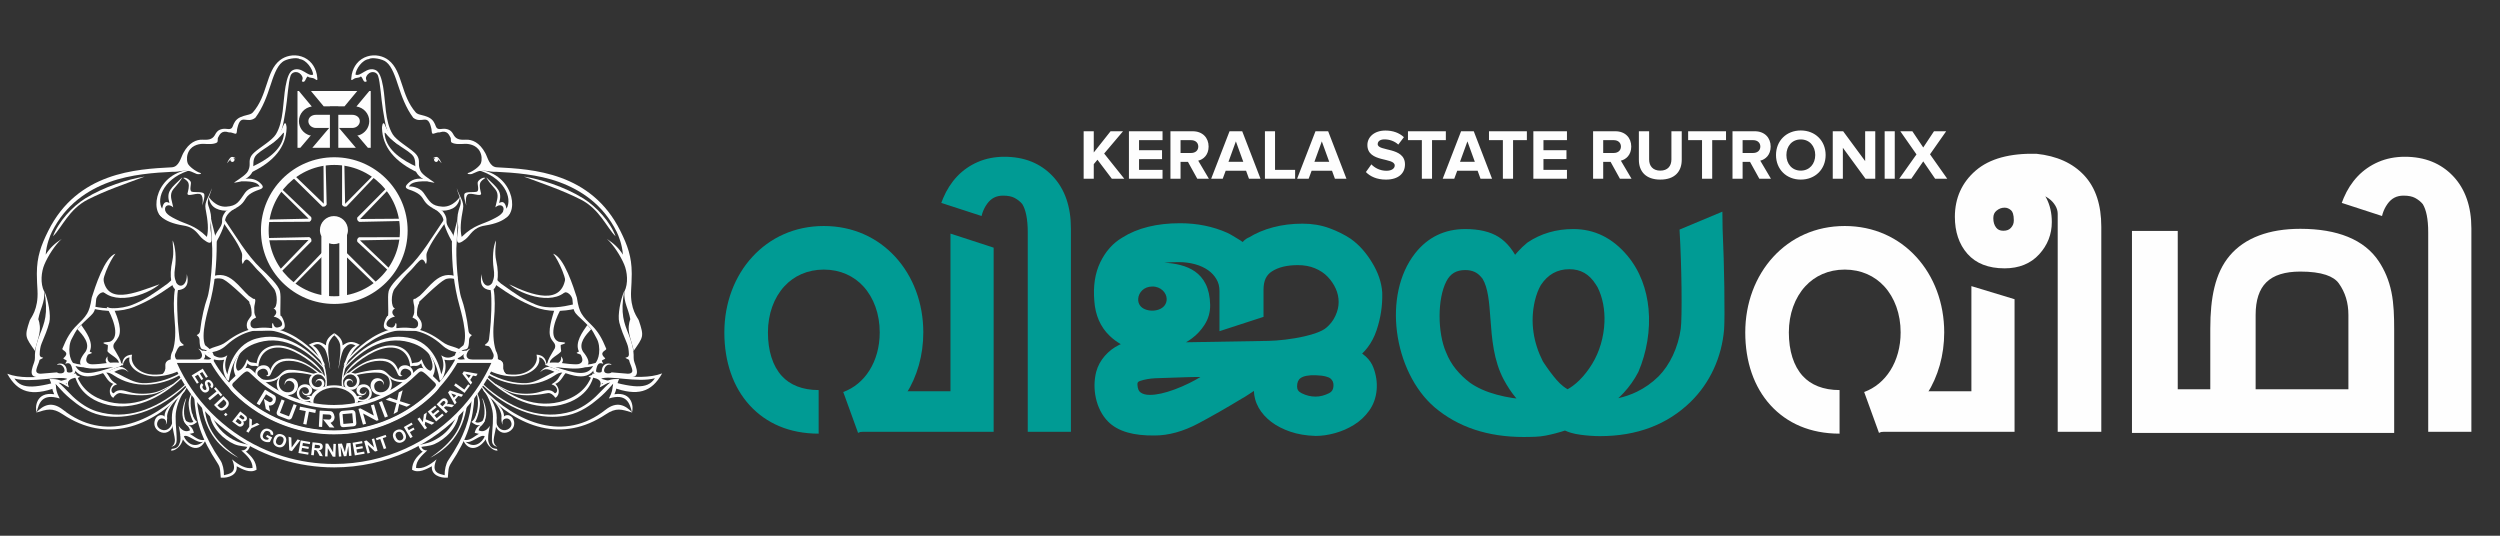 <?xml version="1.0" encoding="UTF-8"?>
<!DOCTYPE svg PUBLIC "-//W3C//DTD SVG 1.1//EN" "http://www.w3.org/Graphics/SVG/1.1/DTD/svg11.dtd">
<!-- Creator: CorelDRAW 2020 (64-Bit) -->
<svg xmlns="http://www.w3.org/2000/svg" xml:space="preserve" width="140mm" height="30mm" version="1.1" style="shape-rendering:geometricPrecision; text-rendering:geometricPrecision; image-rendering:optimizeQuality; fill-rule:evenodd; clip-rule:evenodd"
viewBox="0 0 14000 3000"
 xmlns:xlink="http://www.w3.org/1999/xlink"
 xmlns:xodm="http://www.corel.com/coreldraw/odm/2003">
 <rect x="0" y="0" width="14000" height="3000" fill="#333333" stroke="none"/>
 <defs>
  <style type="text/css">
   <![CDATA[
    .fil0 {fill:#FEFEFE}
    .fil1 {fill:#FEFEFE;fill-rule:nonzero}
    .fil2 {fill:#009B94;fill-rule:nonzero}
   ]]>
  </style>
 </defs>
 <g id="Layer_x0020_1">
  <g id="_2879452484480">
   <path class="fil0" d="M448.71 2110.09c-66.72,-41.52 -268.68,35.9 -408.06,-17.14 59.35,106.79 137.89,126.84 272.94,77.86 1.8,-0.64 -5.29,-21.46 -3.46,-22.15 2.84,-1.04 15.97,17.32 18.93,16.33 7.53,-2.48 -8.6,-20.74 -0.19,-24.34 3.41,-1.47 31.09,12.06 34.63,10.45 5.16,-2.3 10.45,-4.77 15.83,-7.29 1.17,-1.77 -9.99,-10.57 36.94,-41.39 4.49,-2.94 6.59,20.71 11.58,18.2 6.84,-3.37 13.79,-6.91 20.86,-10.53zm-69.52 12.4c-46.19,-21 -201.94,24.1 -298.5,-2.76 42.64,66 125.35,52.43 298.5,2.76z"/>
   <path class="fil0" d="M2664.7 949.08c206.88,10.11 246.99,240.45 160.88,273.35 -8.54,-17.53 -8.35,-33.04 -5.96,-48.48 3.48,-22.21 -21.02,-35.17 -45.64,-12.78 6.56,-34.83 19.15,-59.76 8.01,-87.22 -8.64,-21.36 -39.54,-42.84 -59.13,-81.04 64,61.63 91.22,77.29 72.48,143.98 28.37,-17.4 36.6,10.69 41.05,31.73 35.56,-59.2 -13.87,-179.96 -171.69,-219.54z"/>
   <path class="fil0" d="M2718.29 996.46c-14.19,-6.71 -38.62,12.12 -42.66,22.87 -4.05,10.77 11.15,49.95 -6.44,54.42 -17.6,4.47 -57.36,-1.67 -67.03,10.23 -9.7,11.93 9.48,67.54 9.48,67.54 0,0 -9.68,-47.25 7.55,-62.09 17.22,-14.82 73.85,15.73 75.1,-5.03 -4.05,-17.44 -10.97,-40.57 -5.72,-58.11 3.83,-12.78 16.63,-21.02 29.72,-29.83z"/>
   <path class="fil0" d="M2575.61 1101.93c0,0 0.12,21.31 -16.09,44.16 -25.65,36.2 -92.17,42.01 -128.19,23.71 -62.27,-31.63 -52.57,-56.27 -82.71,-80.09 -16.02,-12.66 -37.95,-21.56 -54.98,-27.12 -28.41,-9.28 -27.3,-19.87 -1.93,-41.81 18.02,-15.57 61.2,-35.18 124.28,-4.29 -75.72,-4.77 -117.64,3.95 -125.51,28.61 8.6,-3.89 59.94,3.72 80.61,33.46 36.06,52 45.62,74.51 105.38,78.62 61.99,4.27 99.14,-55.25 99.14,-55.25z"/>
   <path class="fil1" d="M2330.5 932.67c-74.93,-34.61 -161.85,-89.07 -175.24,-172.96 -4.39,-27.58 1.67,-16.47 16.33,0.58 20.82,24.22 47.13,41.98 61.61,51.66l-36.56 -41.01c-15.63,-22.3 -29.1,-40.06 -42.85,-75.36 -11.53,-19.08 -14.79,15.65 -14.63,21.25 1.47,53.75 19.49,100.2 51.58,140.45 35.29,44.31 87.62,81.07 153.84,111.67l-14.08 -36.28z"/>
   <path class="fil0" d="M2423.8 886.39c0,0 6.81,-5.32 17.58,-7.57 10.79,-2.26 19.49,10.16 28.83,29.43 9.32,19.27 -14.96,-21.24 -28.03,-22.16 -13.06,-0.93 -18.38,0.3 -18.38,0.3z"/>
   <path class="fil0" d="M2454.58 894.6c0.23,0.83 -2.39,13.83 -13.83,12.16 -7.49,-1.08 -13.85,-12.06 -7.87,-17.53l5.42 -4.96 9.36 0.83c0,0 6.7,8.68 6.92,9.5z"/>
   <path class="fil0" d="M1079.42 949.08c-206.89,10.11 -246.99,240.45 -160.9,273.35 8.57,-17.53 8.35,-33.04 5.96,-48.48 -3.45,-22.21 21.02,-35.17 45.62,-12.78 -6.54,-34.83 -19.13,-59.76 -7.99,-87.22 8.67,-21.36 39.54,-42.84 59.13,-81.04 -63.99,61.63 -91.21,77.29 -72.48,143.98 -28.37,-17.4 -36.6,10.69 -41.07,31.73 -35.54,-59.2 13.89,-179.96 171.73,-219.54z"/>
   <path class="fil0" d="M1025.81 996.46c14.19,-6.71 38.63,12.12 42.68,22.87 4.03,10.77 -11.17,49.95 6.42,54.42 17.62,4.47 57.36,-1.67 67.05,10.23 9.7,11.93 -9.49,67.54 -9.49,67.54 0,0 9.67,-47.25 -7.53,-62.09 -17.25,-14.82 -73.87,15.73 -75.13,-5.03 4.06,-17.44 11.01,-40.57 5.73,-58.11 -3.84,-12.78 -16.63,-21.02 -29.73,-29.83z"/>
   <path class="fil0" d="M1168.47 1101.93c0,0 -0.12,21.31 16.11,44.16 25.65,36.2 92.19,42.01 128.17,23.71 62.29,-31.63 52.58,-56.27 82.76,-80.09 16.01,-12.66 37.92,-21.56 54.95,-27.12 28.41,-9.28 27.32,-19.87 1.95,-41.81 -18.04,-15.57 -61.24,-35.18 -124.32,-4.29 75.74,-4.77 117.64,3.95 125.53,28.61 -8.6,-3.89 -59.94,3.72 -80.61,33.46 -36.06,52 -45.63,74.51 -105.38,78.62 -61.99,4.27 -99.16,-55.25 -99.16,-55.25z"/>
   <path class="fil1" d="M1413.61 932.67c74.94,-34.61 161.84,-89.07 175.24,-172.96 4.39,-27.58 -1.67,-16.47 -16.34,0.58 -20.82,24.22 -47.1,41.98 -61.61,51.66l36.56 -41.01c15.66,-22.3 29.11,-40.06 42.86,-75.36 11.52,-19.08 14.78,15.65 14.62,21.25 -1.49,53.75 -19.49,100.2 -51.56,140.45 -35.29,44.31 -87.64,81.07 -153.84,111.67l14.07 -36.28z"/>
   <path class="fil0" d="M1320.3 886.39c0,0 -6.81,-5.32 -17.6,-7.57 -10.75,-2.26 -19.47,10.16 -28.81,29.43 -9.32,19.27 14.96,-21.24 28.03,-22.16 13.06,-0.93 18.38,0.3 18.38,0.3z"/>
   <path class="fil0" d="M1289.53 894.6c-0.24,0.83 2.38,13.83 13.83,12.16 7.49,-1.08 13.84,-12.06 7.86,-17.53l-5.42 -4.96 -9.36 0.83c0,0 -6.67,8.68 -6.91,9.5z"/>
   <path class="fil0" d="M1665.92 509.47l7.76 0 72.25 86.8c-40.58,6.06 -71.91,40.73 -71.91,82.24l0 0c0,36.74 24.56,68.11 58.34,79.02 0.53,0.19 7.88,0.33 8.42,0.51l-59.21 69.68 -15.65 0 0 -318.25zm75.28 0l259.56 0 -71.37 85.87 -34.87 0 0 -0.56 -1.13 0 -44.8 0 -1.14 0 0 0.56 -34.89 0 -71.36 -85.87zm327.07 0l7.77 0 0 318.25 -15.66 0 -59.2 -69.68c0.55,-0.18 7.88,-0.32 8.42,-0.51 33.78,-10.91 58.33,-42.28 58.33,-79.02l0 0c0,-41.51 -31.33,-76.18 -71.9,-82.24l72.24 -86.8zm-75.4 318.25l-98.35 0 0 -20.29 0 -19.63 0 -144.82 78.34 0c23.21,0 42.22,14.61 42.22,35.53l0 0c0,20.92 -19.01,38.03 -42.22,38.03l-74.22 0 20.12 23.76 74.11 87.42zm-145.42 0l-98.36 0 74.1 -87.42 20.15 -23.76 -74.25 0c-23.22,0 -42.22,-17.11 -42.22,-38.03l0 0c0,-20.92 19,-35.53 42.22,-35.53l78.36 0 0 144.82 0 19.63 0 20.29z"/>
   <path class="fil1" d="M1990.55 417.58c2.04,-30.62 37.37,-82.74 75.85,-86.87 14.81,-11.82 77.81,-0.56 96.88,16.89 32.01,24.73 51.15,84.2 67.52,134.23 17.94,54.9 41.48,121.67 83.34,177.64 47.71,36.74 80.27,-26.76 99.92,54.4 4.43,10.81 1.59,30.58 8.11,34.36 6.5,3.75 22.35,-8.45 39.46,-6.9 45.04,-14.94 53.62,16.65 60.98,28.51 4.96,8.01 -1.46,23.61 7.33,28.67 19.35,11.15 52.87,7.97 72.56,7.08 18.77,-0.92 63.75,3.47 84.5,42.06 11.06,20.56 12.93,45.32 6.2,65.9 -5.98,18.16 -48.2,48.56 -70.02,54.48 -15.9,6.68 11.78,8.98 18.93,6.3 9.02,-3.38 21.38,-9.14 31.71,-13.65 32.03,-13.95 68.25,3.95 104.1,1.25 97.83,4.97 232.4,13.33 353.81,57.74 120.09,43.89 245.08,124.52 321.61,278.52 9.66,19.41 30.9,70.35 34.93,127.85 -23.54,-38.17 -52.51,-63.92 -89.6,-88.02 36.55,32.41 76.43,94.64 96.91,143.35 16.81,39.88 24.54,105.19 0.74,151.98 -3.64,63.26 22.23,92.17 33.36,154.28 0,0.06 -11.96,27.1 -8.42,63.5 4.27,43.95 28.86,99.82 26.06,115.41 55,-80.42 61.22,-79.85 29.88,-172.56 -4.55,-13.43 -49.27,-59.62 -43.05,-167.82 1.67,-29.29 3.36,-58.6 3.52,-88.72l0 -0.08 0 -7.82 0 -0.08c-0.2,-45.94 -5.94,-84.62 -16.77,-122.14 -10.81,-37.39 -26.49,-73.25 -46.65,-113.78 -81.68,-164.41 -204.95,-251.16 -333.38,-298.11 -127.08,-46.47 -258.01,-53.45 -358.39,-58.59 -41.08,-2.07 -50.42,-52.99 -64.83,-79.79 -32.34,-60.11 -74.5,-76.38 -108.2,-74.81 -27.26,1.27 -51.98,1.03 -67.19,-23.54 -8.97,-16.16 -16.93,-32.23 -45.72,-37 -22.61,-3.77 -46.34,10.99 -55.51,-13.45 -6.76,-17.98 -14.67,-39.08 -42.86,-52.05 -13.23,-6.06 -25.25,-9.02 -36.52,-11.81 -13.71,-3.33 -25.97,-6.35 -33.46,-14.88 -41.3,-47.03 -59.82,-103.65 -76.61,-154.99 -18.32,-55.99 -34.79,-106.26 -76.06,-138.15 -15.24,-11.78 -33.34,-19.79 -52.41,-23.74 -22.03,-4.51 -45.44,-3.56 -67.26,3.48 -22.09,7.09 -42.55,20.3 -58.45,40.17 -12.56,15.7 -22.19,35.53 -27.32,59.69l-2.76 20.18c-1.81,13.14 0.66,15.26 10.93,7.65 17.26,-12.77 28.75,-4.01 42.85,-15.93 13.12,10.63 12.78,37.57 30.9,28.45 5.88,-2.98 -8.66,-12.36 0.16,-29.25 17.46,-33.38 56.15,-28.59 64.69,-3.49 13.13,38.54 17.19,128.17 27.54,191.25 6.34,38.47 12.04,73.33 18.1,96.54l0 0.08 0.04 0.1c24.6,93.64 92.41,107.07 142.54,152.37 28.47,25.69 16.45,58.99 23.12,91.08 5.09,24.56 44.05,61.57 104.11,68.29 4.57,-1.79 -49.05,-30.76 -69.54,-54.88 -14.94,-17.6 -16.96,-39.68 -16.63,-47.13l0 -0.08c1.29,-27.38 -1.39,-45.2 -25.45,-66.94 -33.14,-29.92 -100.65,-67.99 -121.61,-102.32 -44.73,-73.15 -38.89,-184.08 -53.91,-267.55 -8.36,-46.37 -19.83,-82.57 -42.16,-92.31 -48.95,-21.35 -82.05,39.03 -112.45,25.5z"/>
   <path class="fil1" d="M3496 1629.57c-21.58,49.14 -38.22,136.1 -27.95,176.16 10.11,39.36 25.57,76.31 42.5,116.39l-0.02 0 0.08 0.18 0.07 0.07c7.54,17.95 10.36,38.27 11.03,58.04 0.26,7.77 1.93,19.39 -19.03,22.27 -0.14,4.55 19.37,9.62 20.26,14.07 3.18,15.84 11.57,30.82 15.02,43.97l2.27 8.48c6.3,22.85 -18.58,23.79 -24.62,23.59l-91.09 -7.57c-1.69,6.75 -49.81,14.1 -40.6,-18.54 4.02,-14.29 18.8,-30.94 39.76,-22.95 2.37,-10.93 -52.93,-19.37 -53.86,35.53 -0.16,10.33 -32.31,9.12 -32.29,-1.69 5.94,-39.52 16.65,-50.01 40.02,-40.39 1.86,-3.44 -8.45,-13.61 -7.08,-16.87 2.74,-6.5 16.99,-6.74 18.84,-14.07 -41.94,-36.38 10.11,-42.44 5.44,-53.86 -23.38,-57.11 -43.79,-93.98 -82.97,-132.71 -18.04,-17.76 -40.71,-38.8 -55.25,-63.2 -10.65,-17.9 -18.66,-40.49 -26.15,-89.9 -18.32,-56.93 -71.47,-226.32 -132.94,-245.99 7.47,8.7 16.81,23.56 26.21,41.02 4.49,8.35 9,17.33 13.31,26.51 18.69,39.76 33.7,83.51 28.41,99.52 -3.89,11.92 -10.55,28.67 -9,39.8 0.58,4.29 -9.76,17.96 -6.18,15.2 26.27,-20.09 56.15,17.56 55.85,37.97 5.88,86.78 12.4,63.42 95.87,151.57 18.43,19.43 27.26,41.9 39.56,63.5 12.63,22.12 16.84,54.52 13.31,83.77 -0.76,6.2 -1.85,12.14 -3.24,17.68 -1.35,5.38 -3.04,10.55 -5.05,15.32 -1.11,2.6 -2.2,4.89 -3.22,6.77l-3.39 6.24 -0.04 -0.02c-10.22,18.72 -17.59,32.21 -18.04,45.02 -0.9,24.44 14.18,34.93 57.49,36.46l140.18 5.03c35.36,1.25 46.73,-5.94 47.56,-28.45 0.28,-7.63 -1.75,-15.04 -4.51,-24.96 -1.27,-4.63 -1.77,-6.22 -2.24,-8.04 -3.06,-11.61 -12.34,-28.2 -11.79,-46.2 1.55,-50.3 -12.39,-91.75 -28.67,-133.41 -23.74,-60.86 -47.54,-112.92 -23.82,-241.31z"/>
   <path class="fil1" d="M3106.56 1728.58c-15.42,52.87 -41.45,127.49 -21.18,166.3 10.89,22.07 29.96,29.16 21.95,55.05l-0.02 -0.02c-8.1,16.73 -58.98,86.85 -36.69,100.76l-0.02 0.04c3.44,2.12 7.33,3.25 11.7,3.33 68.43,1.26 293.66,50.87 182.97,-84.1 -29.01,-46.39 15.22,-93.92 45.42,-126.62l-21.6 -23.37c-27.34,39.34 -70.39,97.38 -47.74,147.31 1.89,4.21 -14.29,5.36 -11.47,9.91 1.28,1.97 21.04,7.33 22.24,9.56 41.3,75.64 -66.82,52.09 -110.59,51.86 15.18,-14.35 13.67,-28.69 -0.2,-43.02 7.29,35.05 -27.54,49.08 -60.96,44.17 -12.81,-31 52.56,-53.07 62.21,-73.63 0,-0.02 -4.55,-33.62 -1.63,-34.48 57.9,-16.96 -5,-14.76 -13.07,-18.22 -64.73,-27.53 -5.68,-154.08 18.46,-191.15l-3.72 -2.38c-11.38,3.79 -23.82,10.13 -36.06,8.7z"/>
   <path class="fil1" d="M3211.47 1704.62c-57.82,13.23 -142.04,29.46 -211.01,1.17 -69.64,-28.57 -104.21,-52.59 -194.85,-117.5 -2.16,-1.55 -27.12,-24.9 -29.36,-26.51l-12.7 24.82c102.34,71.54 153.52,100.93 227.87,131.43 76.69,31.45 165.49,26.05 231.85,10.89l-11.8 -24.3z"/>
   <path class="fil0" d="M3167.5 1547.16c-16.49,168.01 -188.54,107.01 -316.53,44.74 70.18,61.81 270.07,129.96 338.78,12.54 0,0 -23.72,-58.73 -22.25,-57.28z"/>
   <path class="fil1" d="M3251.96 1117.36c-103.3,-52.25 -203.14,-85.37 -318.4,-128.45 90.86,13.34 228.79,57.13 332.82,122.06 73.52,45.91 150.88,130.89 180.83,212.35 -49.91,-48.76 -88.66,-152.01 -195.25,-205.96z"/>
   <path class="fil1" d="M2564.17 1214.44c-0.26,13.03 -33.58,131.61 -33.6,144.41 -0.26,124.05 10.37,239.07 43.04,355.6 2.98,10.73 14.46,51.88 22.13,91.91 10.83,56.55 11.41,100.12 -0.18,126.76 -28.07,21.98 -45.54,37.93 -47.72,57.17 -2.27,20.26 -4.35,29.8 6.3,34.96l1.33 -2.32 210.86 0c-1.77,4.03 -3.57,8.05 -5.38,12.04 14.06,-1.01 23.66,-3.85 25.51,-10.39 0.04,-0.18 7.79,-31.02 -9.58,-60.32 -15.77,-48.12 -17.12,-108.09 -10.29,-177.55 5.29,-54.02 6.08,-124.23 -2.26,-167.45 14.86,-9.67 36.16,-62.68 14.14,-160.97 -10.53,-47.05 0.36,-93.68 -1.69,-111.82 -15.16,35.5 -20.76,99.16 -12.36,157 4.38,30.12 4.57,50.74 -7.9,80.66 -23.65,34.56 -61.67,9.42 -58.4,-49.45 -21.65,81.8 32.89,88.56 49.56,90.05 8.28,42.79 2.92,175.81 -4.22,231.44 -1.27,15.08 -3.67,28.55 -4.8,41.99 -1.85,22.27 -23.75,30.35 -23.51,33.75 0.42,6.06 24.02,3.6 25.65,10.13 10.47,10.2 12.94,21.22 19.29,33.58 9.5,16.06 2.01,31.73 -4.71,38.67 -11.4,11.78 -82.45,4.9 -98.68,2.3 -67.12,-1.55 -42.58,-49.09 -22.63,-64.45 -16.35,4.39 -56.13,30.5 -30.06,60.6 -30.38,7.55 -38.35,2.3 -42.22,-7.97 10.76,-57.52 46.13,-41.41 55.71,-53.39 6.1,-7.67 8.8,-24.3 9,-45.99 0.2,-22.97 20.26,-27.26 14.54,-29.77 -16.01,-7.01 -17.15,-19.43 -17.82,-25.65 -3.7,-33.55 -10.17,-70.41 -17.62,-103.11 -3.36,-14.77 -6.88,-28.75 -10.34,-41.13 -3.55,-12.7 -7.03,-23.66 -10.25,-32.17l-0.08 -0.24 -0.04 -0.06c-20.46,-54.46 -35.01,-239.07 -27.51,-314.63l6.79 -144.19zm20.72 458.82l0 0 0 0z"/>
   <path class="fil1" d="M2486.38 1229.82c-63.79,92.86 -123.93,198.17 -203.35,273.79 -39.3,37.45 -98.69,92.66 -106.67,128.05l-0.02 0.14 -0.08 0.08c-3.78,16.99 -3.22,42.32 -2.64,68.03 0.67,30.42 1.39,59.76 -0.5,68.92l-3.86 0.36 -0.08 0.14c-2.8,3.83 -5.22,7.83 -7.33,11.86 -2.06,3.95 -3.85,7.95 -5.34,11.86 -24.24,63.24 18.1,55.35 55.63,57.18 21.08,1.06 47.07,2.66 67.97,2.66 41.25,0 76.18,2.21 78.98,-14.34l0 -0.2 1.81 -4.41c6.77,-33.3 -13.4,-48.28 -24.42,-66.38 -4.43,-20.7 2.56,-59.37 10.07,-67.91l0.06 -0.08 0.06 -0.02 -0.02 0c1.15,-1.31 -0.24,-8.74 2.76,-11.56 30.32,-28.65 67.85,-64.81 101.03,-92.53 15.04,-12.52 38.39,-31.83 52.4,-34.51 13.8,-2.67 29.3,-4.02 48.59,3.43l12.38 -13.65c-26.5,-10.21 -48.89,-12.99 -70.23,-8.88 -21.16,4.08 -40.16,14.75 -60.18,31.48 -28.52,23.76 -57.96,61.03 -82.86,83.26 -4.67,4.16 -18.83,11.61 -22.73,15.3 -3.79,3.56 -8.6,0.42 -10.63,2.72l-0.07 0.08 -0.02 0.04 0 0c-8.27,9.5 4.72,33.07 3.17,52.46 -1.86,23.04 3.56,23.8 -10.43,50.86 18.18,8.82 35.97,18.38 30.76,43.99 -6.6,32.58 -87.4,16.31 -106.12,16.31 -28.47,10.55 -4.65,-20.62 -18.71,-29.8 -9.28,39.97 -33.68,21.77 -41.03,21.2 -25.43,-12.5 -1.55,-50.61 36.79,-56.59 -24.2,-20.06 -14.02,-38.6 0.92,-45.85 -24.04,-3.64 -24.02,-83.23 -1.87,-111.11 38.9,-48.93 57.92,-72.34 91.69,-104.51 11.15,-10.61 44.51,-55.11 57.62,-57.83 21.88,-4.55 23.31,42.36 28.53,15 4.26,-22.16 -5.4,-34.47 2.98,-56.31 21.4,-55.77 70.04,-118.87 99.17,-161.47l-4.18 -21.26z"/>
   <path class="fil0" d="M2419.11 1164.17c0,0 58.91,21.86 65.13,72.7 6.24,50.85 58.11,135.45 58.11,135.45 15.86,-68.87 -45.45,-90.76 -42.02,-137.18 1.61,-21.75 -14.74,-46.83 -25.93,-57l-55.29 -13.97z"/>
   <path class="fil0" d="M2558.03 1053.9c5.35,32.85 30.7,66.13 19.51,96.35 -30.5,82.29 -6.14,94.03 -13.01,139.79 -9.48,62.96 -11.45,91.63 42.24,49.67 29.05,-22.71 40.45,-65.76 108.84,-76.53 129.12,-20.33 139.22,-71.59 138.92,-71.87l-22.69 -19.33c-0.26,11.15 -5.58,-7.11 -8.6,1.02 -11.47,30.63 -39.9,42.32 -64.78,55.21 -56.1,29.21 -103.59,29.92 -173.05,98.41 -10.31,-41.61 -5.38,-90.16 7.57,-157.92 7.51,-39.53 -20.27,-67.55 -34.95,-114.8z"/>
   <path class="fil0" d="M2474.07 1912.3c-193.84,-148.73 -391.29,-68.98 -542.97,116.93 -6.16,7.55 -2.82,12.46 -8.86,20.38 156.98,-184.58 369.73,-284.22 553.34,-116.78 51.77,47.2 92.62,35.56 139.27,49.89 -65.8,-51.64 -93.02,-33.8 -140.78,-70.42z"/>
   <path class="fil0" d="M2616.21 1965.45c-45.26,-14.78 -82.18,68.84 -145.2,24.16 16.57,39.84 15.37,69.22 -0.04,106.81 -0.66,1.57 -22.1,-162.38 -161.93,-200.27 -140.51,-38.05 -270.11,31.01 -379.19,160.18 -5.31,6.26 -2.41,10.09 -7.61,16.65 116.03,-131.99 252.81,-203.1 397.73,-147.45 95.01,36.5 126.88,114.86 142.04,202.13 3.85,22.25 50.14,-51.15 26.54,-113.1 81.1,15.82 120.46,-46.73 127.66,-49.11z"/>
   <path class="fil0" d="M1932.05 2098.53c44.17,-59.19 147.11,-135.27 226.07,-149.47 68.84,-12.38 131.03,16.87 139.4,104.35 23.1,-12.56 35.52,7.35 60.75,-18.84 4.95,21.66 16.65,36.2 32.17,52.91 2.17,1.85 4.45,3.84 6.85,5.98l22.18 21.38c23.07,-40.15 25.05,-83.21 -20.67,-140.03 24.36,48.76 31.46,87.2 12.82,101.66 -23.15,-4.88 -39.48,-32.1 -51.2,-64.96 -14.56,25.15 -34.47,15.71 -53.31,23.06 -13.01,-85.19 -81.18,-109.59 -150.3,-97.11 -74.15,13.37 -193.15,93.06 -222.61,154.77 0,0 1.05,7.35 -2.15,6.3z"/>
   <path class="fil1" d="M1970.96 2096.88c1.76,1.03 83.56,-26.09 150.56,-26.19 51.9,-0.06 47.47,43.1 102.58,54.16 17.68,3.58 40.29,4.63 56.8,-3.57 26.67,-13.19 32.85,-43.71 -0.75,-54.78 -22.55,-7.41 -37.51,7.83 -37.89,31.65 -22.07,-2.9 -17.8,-61.17 37.39,-51.72 29.85,8.17 39.46,34.58 32.13,57.21 -12.87,12.04 -26.25,23.6 -40.09,34.59 -15.06,3.16 -32.61,1.7 -47.19,-1.3 -49.41,-10.19 -52.16,-45.69 -103.6,-49.69 -45.89,-3.57 -98.25,6.76 -126.78,13.49 -9.89,2.35 10.73,10.59 -11.5,-0.59l-11.66 -3.26z"/>
   <path class="fil0" d="M1955.4 2086.47c48.94,-38.61 101.91,-76.51 170.19,-78.24 33.92,-0.86 83.09,3.35 103.88,63.54 2.16,6.23 5.64,14.34 10.94,22.11 4.06,5.9 10.59,10.73 14.9,9.48 -18.55,9.97 -25.23,-2.31 -29.4,-12.66 -21.7,-53.49 -50.73,-70.95 -100.99,-70.29 -67.89,0.85 -122.97,35.22 -168.81,77.05l-0.71 -10.99z"/>
   <path class="fil0" d="M2161.85 2095.47c24.94,25.39 25.14,59.6 12.88,78.56 -21.38,32.98 -76.83,30.5 -78.8,-7.41 -5.56,-32.76 46.89,-52.12 53.56,-10.17 3.36,-18.86 -9.19,-33.8 -25.39,-37.32 -37.29,-8.1 -58.27,28.22 -45.06,59.85 18.02,43.15 73.18,39.51 96.56,17.74 26.07,-24.24 28.61,-69.68 -13.75,-101.25z"/>
   <path class="fil0" d="M1925.34 2165.76c-5.31,1.04 -11.27,-4.13 -11.45,-6.23 -5.5,-55.66 22.77,-200.18 77.29,-223.68 -29.48,-19.12 -46.95,-3.92 -62.92,14.28 -19.29,22 -29.57,112.16 -33.4,115.18 0,-6.52 14.8,-77.91 10.39,-129.86 -1.77,-20.86 -16.87,-44.8 -33.2,-57.38l0 -12.52c29.01,18.16 46.71,38.86 46.71,68.51 28.65,-19.67 50.65,-29.21 96.17,-3.3 -57.54,31.35 -108.33,179.81 -89.59,235z"/>
   <path class="fil0" d="M3391.97 2320.54c-242.97,161.91 -490.45,75.08 -680.55,-127.32 -7.75,-8.22 -3.52,-13.57 -11.11,-22.19 196.76,200.97 460.25,306.29 690.35,124.02 64.89,-51.4 112.1,-25.41 150.68,15.4 -61.77,-18.18 -89.55,-29.81 -149.37,10.09z"/>
   <path class="fil0" d="M3539.06 2309.25c-12.98,-52.61 -30.54,-108.26 -129.41,-77.72 20.75,-39.8 17.53,-43.51 24.88,-85.93 0.14,-0.92 -27.7,39.58 -84.2,87.18 -41.25,34.75 -97.26,76.61 -171.13,92.67 -148.26,32.2 -312.49,-24.7 -445.29,-139.4 -12.6,-10.89 -24.56,-22.07 -36.26,-33.4 1.15,-1.83 2.32,-3.67 3.49,-5.52 12.26,11.74 24.9,23.3 38.55,34.37 137.05,111.26 296.58,173.03 462.08,122.35 50.23,-15.4 97.65,-48.18 134.89,-83.61 51,-48.58 87.72,-99.92 130.16,-98.09 -19.5,46.16 -9.06,48.94 -26.27,85.62 101.67,-15.84 108.58,74.03 98.51,101.48z"/>
   <path class="fil0" d="M3423.28 2147.8c-10.94,-17 -46.65,15 -65.66,21.4 19.07,-39.82 -11.57,-48.68 -35.75,-54.32 -2.06,-0.46 -21.18,114.54 -182.15,152.57 -139.69,33.02 -294.85,-33.26 -418.49,-154.22 1.09,-1.95 2.17,-3.89 3.26,-5.86 128.61,117.92 280.34,187.68 437.03,135.46 109.45,-36.45 142.53,-109.35 157.2,-151.59 22.37,2.18 65.92,24.79 50.12,61.47 36.07,-30.34 76.48,-32.46 89.07,-28.05l-34.63 23.14z"/>
   <path class="fil0" d="M2744.79 2069.48c45.44,20.62 115.2,34.81 164.48,25.85 65.36,-11.92 107.4,-60.38 95.23,-109.16 16.9,0.22 60.32,7.71 54.04,66.82 -3.66,-23.66 -18.1,-51.76 -39.92,-51.36 11.33,42.52 -34.73,90.86 -112.87,103.59 -49.06,7.99 -116.53,-4.8 -161.87,-27.89 -1.17,-0.48 -1.97,-1.01 -2.52,-1.55 1.05,-2.11 2.14,-4.21 3.22,-6.36 0.08,0.02 0.15,0.04 0.21,0.06z"/>
   <path class="fil0" d="M2779.19 2157.26c23.76,14.48 59.44,34.59 87.54,44.05 70.79,23.78 163.48,7.17 201.23,0.08 15.02,-2.82 34.03,12.14 41.04,26.09 14.61,-2.69 37.61,-42.82 -1.15,-80.25 -11.7,3.08 -17.15,3.26 -17.96,5.4 8.36,3.12 15.12,5.84 20.66,11.84 13.12,14.21 12.54,33.7 -2.84,38.01 -25.17,-28.55 -57.68,-15.34 -89.58,-6.4 -41.43,11.65 -102.23,12.68 -150.51,-1.31 -30.06,-8.72 -62.23,-28.73 -89.29,-42.48 -4.85,3.1 -0.71,4 0.86,4.97z"/>
   <path class="fil0" d="M3107.06 2150.11c36.89,-9.04 48.59,-56.05 68.68,-68.05 -45.79,-44.29 -140.17,59.9 -228.53,63.44 -62.76,2.54 -138.44,-14.92 -212.65,-56.59 -1.43,2.67 -2.86,5.35 -4.31,7.99 119.95,70.14 264.11,80.45 376.17,5.42 13.59,-9.08 27.28,-16.92 42.58,-15.81 -23.47,25.45 -16.55,39.36 -60.74,65.7l18.8 -2.1z"/>
   <path class="fil0" d="M3023.35 2084.36c25.33,-17.66 31.47,-27.34 88.57,1.51l16.3 -10.94c-53.55,-26.33 -70.16,-30.94 -104.87,9.43z"/>
   <path class="fil0" d="M3295.19 2108.32c67.49,-42 271.82,36.32 412.83,-17.34 -60.02,108.02 -139.5,128.31 -276.11,78.76 -1.83,-0.64 5.34,-21.7 3.49,-22.39 -2.88,-1.06 -16.15,17.52 -19.15,16.51 -7.63,-2.53 8.7,-20.98 0.2,-24.64 -3.46,-1.47 -31.45,12.22 -35.03,10.59 -5.24,-2.34 -10.59,-4.83 -16.01,-7.39 -1.2,-1.77 10.09,-10.67 -37.4,-41.86 -4.51,-2.96 -6.65,20.94 -11.7,18.41 -6.91,-3.41 -13.95,-6.99 -21.12,-10.65zm70.34 12.54c46.73,-21.26 204.3,24.38 301.98,-2.78 -43.12,66.76 -126.8,53.03 -301.98,2.78z"/>
   <path class="fil0" d="M3052.08 2041.07c48.82,-35.98 196.66,31.11 298.68,-14.84 -45.04,112.91 -115.71,99.76 -298.68,14.84zm49.14 11.26c33.81,-18.21 149.55,20.37 220.24,-2.9 -31.2,57.19 -93.48,45.92 -220.24,2.9z"/>
   <path class="fil0" d="M2657.08 2211.96c-7.32,141.08 -37.08,238.68 -131.67,382.76 -16.14,24.6 -13.63,38.63 -17.59,80.21 -45.95,3.62 -94.83,-17.44 -89.15,-63.85 -31.07,15.79 -75.08,41.68 -111.36,19.15 1.73,-46.15 26.76,-73.59 60.06,-102.01 -9.75,-1.88 -17.72,-12.85 -25.61,-35.42 13.55,-3.91 46.61,-7.13 79.83,-22.37 50.05,-22.97 106.96,-65.37 135.07,-142.88 4.43,-4.39 8.86,-8.8 13.23,-13.29 -6.73,83.69 -80.56,147.86 -136.91,172.68 -29.92,13.17 -65.49,12.28 -73.36,15.85 6.06,15.02 18.62,20.13 33.12,19.61 -31.13,28.91 -62.7,56.09 -63.14,98.01 38.07,7.46 78.92,-16.96 114.92,-47.98 -33.73,78.26 17.57,80.89 45.56,88.75 -0.75,-29.84 7.17,-64.71 20.09,-83.58 91.83,-134.49 124.06,-238.66 131.84,-345.79 5.13,-6.54 10.12,-13.18 15.07,-19.85z"/>
   <path class="fil0" d="M2408.98 2563.89c99.44,-52.12 184.22,-135.31 206.53,-299.6 -5.88,6.92 -11.84,13.77 -17.92,20.51 -10.45,137.61 -96.96,214.62 -188.61,279.09z"/>
   <path class="fil0" d="M2778.81 2335.56c-6.5,32.47 9.38,59.84 27.3,68.94 31.19,15.86 70.87,-13.31 54.6,-44.48 -11.25,-28.87 -58.99,-18.62 -44.25,18.12 -11.31,-13.41 -9.06,-31.47 1.23,-42.2 23.69,-24.74 56.17,-6.02 61.24,25.67 6.93,43.23 -35.41,67.33 -62.85,61.41 -30.56,-6.58 -53.72,-41.54 -37.27,-87.46z"/>
   <path class="fil0" d="M2693.55 2159.07c22.91,24.24 59.79,69.04 79.14,123.58 8.54,24.08 10.11,50.13 8.44,77.69 -1.84,30.28 -8.64,56.66 -14.36,85.97 -4.05,20.68 -3.9,43.69 17.94,55.41 -24.44,-4.45 -29.68,-20.4 -30.02,-36.99 -0.56,-30.56 3.69,-62.29 5.11,-92.87 1.27,-27.68 1.49,-53.84 -2.55,-73.39 -12.69,-61.58 -36.44,-98.53 -65.68,-136.28 0.67,-1.04 1.33,-2.09 1.98,-3.12z"/>
   <path class="fil0" d="M2668.58 2196.04c8.38,15.64 17.13,36.18 18.89,56.01 2.49,28.06 -11.08,87.74 -26.16,109.38 -6.34,9.12 -0.82,-16.61 -0.94,-17.56 1.47,-4.38 2.8,-8.67 4.08,-12.9 16.15,-54.06 15.67,-97.43 2.48,-132.58l1.65 -2.35z"/>
   <path class="fil0" d="M2639.91 2362.64c18.52,15.16 30.22,21.66 49.41,17.45 -12.4,5.96 -25.13,17.72 -31.05,43.55 11.94,2.8 43.99,15.14 57.95,3.26 -1.9,26.08 7.63,53.44 22.45,70.85 14.83,17.4 33.82,27.69 48.5,25.23 -2.18,-0.95 -3.35,-9.22 -5.86,-9.4 -29.36,-2.12 -38.3,-14.18 -45.18,-37.21 -6.42,-21.42 -0.99,-53.39 7.15,-91.38 -24.2,36.3 -49.07,32.23 -63.32,24.42 8.37,-28.23 22.75,-25.93 36.4,-55.51 -18.89,2.34 -37.11,22.05 -56.68,7.01 6.79,-11.98 14.92,-37.99 10.11,-49.97 -9.95,34.3 -20.58,45.96 -29.88,51.7z"/>
   <path class="fil0" d="M2703.27 2232.64c14.88,33.84 28.53,82.63 11.4,124.28 -3.75,9.1 -21.26,30.3 -21.39,29.32 1.47,-4.35 4.33,-22.03 7.25,-26.26 19.47,-28.31 15.24,-85.54 0.06,-128.27l2.68 0.93z"/>
   <path class="fil0" d="M2766.91 2245.77c22.41,20.17 54.38,46.48 55.75,82.82 0.32,7.98 -10.87,34.69 -11.29,33.99 -0.39,-3.69 -4.25,-17.68 -3.51,-21.79 4.83,-27.26 -17.63,-68.17 -43.26,-94.82l2.31 -0.2z"/>
   <path class="fil0" d="M2733.35 2436.65c-48.08,-48.7 -84.88,48.06 -142.3,23.7 36.82,85.44 111.15,45.19 142.3,-23.7zm-18.72 7.01c-21.97,-16.67 -73.43,43 -107.56,30.07 49.01,41.34 92.88,4.68 107.56,-30.07z"/>
   <path class="fil0" d="M2780.62 2009.78c-1.35,3.95 41.44,1.31 37.43,40.77 -4.01,39.42 28.07,51.24 28.07,51.24l-62.82 -14.47 -40.15 -15.08c5.36,-10.59 10.53,-21.32 15.49,-32.14 11.23,-16.16 22.65,-32.35 21.98,-30.32z"/>
   <path class="fil0" d="M1916.78 2123.5c0.99,1.02 3.47,8.27 4.23,6.72 32.06,-67.39 95.56,-19.89 73.37,21.28 -12.06,22.35 -49.41,22.15 -52.51,-1.69 -3.6,-21.24 29.78,-30.92 34.09,-3.76 2.19,-12.21 -5.96,-21.87 -16.43,-24.18 -24.18,-5.22 -37.77,18.32 -29.2,38.83 11.66,27.93 52.83,27.57 68.38,9.55 31.55,-36.49 9.54,-81.75 -36.34,-83.44 -38.04,-1.43 -43.33,38.38 -45.59,36.69z"/>
   <path class="fil0" d="M2029.21 2225.63c-16.53,-7.71 -32.23,7.69 -9.54,12.12 35.87,6.97 60.36,-28.63 43.89,-55.91 -11.08,-18.4 -43.63,-20.17 -49.35,5.76 -3.62,21.24 32.41,27.28 36.74,0.12 2.18,12.2 -4.91,23.44 -21.18,26.24 -24.42,4.18 -39.88,-19.35 -31.34,-39.83 11.67,-27.94 52.87,-27.58 68.41,-9.58 31.51,36.5 11.35,83.97 -37.81,83.01 -77.03,-1.51 -18.63,-51.97 0.18,-21.93z"/>
   <path class="fil0" d="M1871 2157.8c73.91,0 133.85,38.72 133.85,86.44 0,3.34 -0.3,6.6 -0.83,9.82 -5.76,1.23 -11.57,2.36 -17.37,3.44 0.58,-2.86 0.88,-5.78 0.88,-8.73 0,-40.33 -55.69,-78.52 -115.92,-78.52 -60.22,0 -116.56,37.6 -116.56,77.91 0,3.22 0.37,6.4 1.03,9.5 -6.06,-1.1 -12.1,-2.31 -18.1,-3.58 -0.58,-3.2 -0.88,-6.5 -0.88,-9.84 0,-47.72 59.97,-86.44 133.9,-86.44z"/>
   <path class="fil1" d="M1753.56 417.58c-2.07,-30.62 -37.36,-82.74 -75.86,-86.87 -14.8,-11.82 -77.83,-0.56 -96.88,16.89 -32.01,24.73 -51.14,84.2 -67.51,134.23 -17.95,54.9 -41.49,121.67 -83.35,177.64 -47.69,36.74 -80.27,-26.76 -99.92,54.4 -4.43,10.81 -1.61,30.58 -8.09,34.36 -6.51,3.75 -22.37,-8.45 -39.48,-6.9 -45.04,-14.94 -53.62,16.65 -60.97,28.51 -4.95,8.01 1.45,23.61 -7.33,28.67 -19.36,11.15 -52.87,7.97 -72.54,7.08 -18.8,-0.92 -63.78,3.47 -84.52,42.06 -11.05,20.56 -12.94,45.32 -6.18,65.9 5.96,18.16 48.16,48.56 69.99,54.48 15.92,6.68 -11.78,8.98 -18.93,6.3 -9.04,-3.38 -21.38,-9.14 -31.71,-13.65 -32.01,-13.95 -68.25,3.95 -104.09,1.25 -97.84,4.97 -232.4,13.33 -353.82,57.74 -120.09,43.89 -245.08,124.52 -321.61,278.52 -9.64,19.41 -30.9,70.35 -34.93,127.85 23.54,-38.17 52.53,-63.92 89.61,-88.02 -36.56,32.41 -76.44,94.64 -96.92,143.35 -16.81,39.88 -24.54,105.19 -0.72,151.98 3.62,63.26 -22.27,92.17 -33.38,154.28 0,0.06 11.96,27.1 8.43,63.5 -4.25,43.95 -28.87,99.82 -26.07,115.41 -55,-80.42 -61.23,-79.85 -29.88,-172.56 4.55,-13.43 49.25,-59.62 43.07,-167.82 -1.69,-29.29 -3.36,-58.6 -3.53,-88.72l0 -0.08 0 -7.82 0 -0.08c0.17,-45.94 5.94,-84.62 16.78,-122.14 10.79,-37.39 26.47,-73.25 46.62,-113.78 81.7,-164.41 204.96,-251.16 333.39,-298.11 127.08,-46.47 258.01,-53.45 358.39,-58.59 41.09,-2.07 50.42,-52.99 64.83,-79.79 32.32,-60.11 74.51,-76.38 108.2,-74.81 27.26,1.27 51.98,1.03 67.2,-23.54 8.96,-16.16 16.93,-32.23 45.71,-37 22.62,-3.77 46.34,10.99 55.52,-13.45 6.73,-17.98 14.66,-39.08 42.85,-52.05 13.26,-6.06 25.28,-9.02 36.54,-11.81 13.69,-3.33 25.97,-6.35 33.46,-14.88 41.29,-47.03 59.8,-103.65 76.61,-154.99 18.3,-55.99 34.75,-106.26 76.04,-138.15 15.24,-11.78 33.36,-19.79 52.41,-23.74 22.06,-4.51 45.44,-3.56 67.28,3.48 22.07,7.09 42.56,20.3 58.43,40.17 12.58,15.7 22.19,35.53 27.34,59.69l2.76 20.18c1.81,13.14 -0.67,15.26 -10.95,7.65 -17.26,-12.77 -28.77,-4.01 -42.83,-15.93 -13.16,10.63 -12.8,37.57 -30.9,28.45 -5.88,-2.98 8.64,-12.36 -0.18,-29.25 -17.46,-33.38 -56.14,-28.59 -64.69,-3.49 -13.13,38.54 -17.2,128.17 -27.54,191.25 -6.31,38.47 -12.04,73.33 -18.1,96.54l0 0.08 -0.04 0.1c-24.59,93.64 -92.4,107.07 -142.53,152.37 -28.47,25.69 -16.45,58.99 -23.13,91.08 -5.09,24.56 -44.07,61.57 -104.09,68.29 -4.57,-1.79 49.05,-30.76 69.52,-54.88 14.96,-17.6 16.99,-39.68 16.63,-47.13l0 -0.08c-1.29,-27.38 1.39,-45.2 25.47,-66.94 33.12,-29.92 100.61,-67.99 121.6,-102.32 44.72,-73.15 38.88,-184.08 53.92,-267.55 8.34,-46.37 19.81,-82.57 42.14,-92.31 48.96,-21.35 82.06,39.03 112.46,25.5z"/>
   <path class="fil1" d="M248.1 1629.57c21.6,49.14 38.23,136.1 27.96,176.16 -10.14,39.36 -25.6,76.31 -42.5,116.39l0.04 0 -0.08 0.18 -0.08 0.07c-7.55,17.95 -10.37,38.27 -11.03,58.04 -0.28,7.77 -1.95,19.39 19.01,22.27 0.16,4.55 -19.35,9.62 -20.26,14.07 -3.2,15.84 -11.56,30.82 -15,43.97l-2.27 8.48c-6.32,22.85 18.54,23.79 24.6,23.59l91.1 -7.57c1.69,6.75 49.79,14.1 40.59,-18.54 -4.03,-14.29 -18.78,-30.94 -39.76,-22.95 -2.36,-10.93 52.93,-19.37 53.87,35.53 0.17,10.33 32.3,9.12 32.28,-1.69 -5.92,-39.52 -16.65,-50.01 -40.01,-40.39 -1.87,-3.44 8.46,-13.61 7.07,-16.87 -2.74,-6.5 -16.99,-6.74 -18.84,-14.07 41.95,-36.38 -10.11,-42.44 -5.44,-53.86 23.37,-57.11 43.77,-93.98 82.97,-132.71 18.02,-17.76 40.69,-38.8 55.26,-63.2 10.64,-17.9 18.65,-40.49 26.14,-89.9 18.32,-56.93 71.47,-226.32 132.94,-245.99 -7.47,8.7 -16.81,23.56 -26.2,41.02 -4.49,8.35 -9,17.33 -13.32,26.51 -18.67,39.76 -33.67,83.51 -28.41,99.52 3.9,11.92 10.55,28.67 9,39.8 -0.57,4.29 9.76,17.96 6.18,15.2 -26.26,-20.09 -56.15,17.56 -55.85,37.97 -5.88,86.78 -12.42,63.42 -95.88,151.57 -18.42,19.43 -27.24,41.9 -39.54,63.5 -12.62,22.12 -16.83,54.52 -13.29,83.77 0.73,6.2 1.82,12.14 3.19,17.68 1.38,5.38 3.06,10.55 5.09,15.32 1.09,2.6 2.19,4.89 3.2,6.77l3.4 6.24 0.02 -0.02c10.23,18.72 17.58,32.21 18.06,45.02 0.91,24.44 -14.19,34.93 -57.5,36.46l-140.17 5.03c-35.37,1.25 -46.74,-5.94 -47.57,-28.45 -0.28,-7.63 1.77,-15.04 4.51,-24.96 1.27,-4.63 1.77,-6.22 2.25,-8.04 3.06,-11.61 12.33,-28.2 11.78,-46.2 -1.55,-50.3 12.4,-91.75 28.67,-133.41 23.74,-60.86 47.54,-112.92 23.82,-241.31z"/>
   <path class="fil1" d="M637.54 1728.58c22.06,52.49 50.95,126.98 21.2,166.3 -10.89,22.07 -29.98,29.16 -21.97,55.05l0.02 -0.02c8.12,16.73 59.01,86.85 36.69,100.76l0.02 0.04c-3.43,2.12 -7.33,3.25 -11.72,3.33 -68.41,1.26 -293.61,50.87 -182.95,-84.1 28.99,-46.39 -15.22,-93.92 -45.42,-126.62l21.62 -23.37c27.32,39.34 70.35,97.38 47.74,147.31 -1.9,4.21 14.25,5.36 11.43,9.91 -1.25,1.97 -21,7.33 -22.21,9.56 -41.31,75.64 66.81,52.09 110.6,51.86 -15.18,-14.35 -13.67,-28.69 0.16,-43.02 -7.27,35.05 27.58,49.08 60.96,44.17 12.85,-31 -52.53,-53.07 -62.19,-73.63 0,-0.02 4.53,-33.62 1.61,-34.48 -57.88,-16.96 5.03,-14.76 13.09,-18.22 64.72,-27.53 5.69,-154.08 -18.45,-191.15l3.71 -2.38c11.41,3.79 23.82,10.13 36.06,8.7z"/>
   <path class="fil1" d="M525.9 1716.28c57.82,13.23 148.78,17.8 217.72,-10.49 69.64,-28.57 104.23,-52.59 194.87,-117.5 2.17,-1.55 27.12,-24.9 29.35,-26.51l12.69 24.82c-102.32,71.54 -153.52,100.93 -227.83,131.43 -76.69,31.45 -165.5,26.05 -231.85,10.89l5.05 -12.64z"/>
   <path class="fil0" d="M576.61 1547.16c13.67,165.72 173.92,95.47 316.5,44.74 -70.13,61.81 -270.05,129.96 -338.76,12.54 0,0 23.73,-58.73 22.26,-57.28z"/>
   <path class="fil1" d="M492.14 1117.36c103.3,-52.25 203.14,-85.37 318.4,-128.45 -90.86,13.34 -228.79,57.13 -332.82,122.06 -73.51,45.91 -150.88,130.89 -180.82,212.35 49.91,-48.76 88.67,-152.01 195.24,-205.96z"/>
   <path class="fil1" d="M1179.93 1214.44c0.26,13.03 33.58,131.61 33.6,144.41 0.26,124.05 -10.37,239.07 -43.04,355.6 -2.98,10.73 -14.46,51.88 -22.13,91.91 -10.83,56.55 -11.4,100.12 0.18,126.76 28.07,21.98 45.54,37.93 47.7,57.17 2.41,21.27 4.59,30.71 -7.96,35.72 -0.6,-1.05 -1.19,-2.07 -1.81,-3.08l-210.85 0c1.75,3.97 3.54,7.91 5.33,11.86 -12.86,-1.15 -21.56,-4.01 -23.29,-10.21 -0.08,-0.18 -7.8,-31.02 9.56,-60.32 15.78,-48.12 17.15,-108.09 10.29,-177.55 -5.3,-54.02 -6.08,-124.23 2.27,-167.45 -14.86,-9.67 -36.16,-62.68 -14.17,-160.97 10.55,-47.05 -0.34,-93.68 1.71,-111.82 15.16,35.5 20.78,99.16 12.36,157 -4.37,30.12 -4.57,50.74 7.91,80.66 23.62,34.56 61.67,9.42 58.37,-49.45 21.7,81.8 -32.86,88.56 -49.49,90.05 -8.33,42.79 -2.94,175.81 4.19,231.44 1.25,15.08 3.65,28.55 4.79,41.99 1.85,22.27 23.74,30.35 23.5,33.75 -0.42,6.06 -24.04,3.6 -25.67,10.13 -10.45,10.2 -12.91,21.22 -19.25,33.58 -9.52,16.06 -2.03,31.73 4.67,38.67 11.4,11.78 82.49,4.9 98.7,2.3 67.12,-1.55 42.58,-49.09 22.64,-64.45 16.33,4.39 56.12,30.5 30.06,60.6 30.38,7.55 38.34,2.3 42.22,-7.97 -10.77,-57.52 -46.12,-41.41 -55.71,-53.39 -6.1,-7.67 -8.79,-24.3 -9.01,-45.99 -0.19,-22.97 -20.26,-27.26 -14.54,-29.77 16,-7.01 17.17,-19.43 17.84,-25.65 3.7,-33.55 10.18,-70.41 17.61,-103.11 3.35,-14.77 6.89,-28.75 10.35,-41.13 3.53,-12.7 7.01,-23.66 10.25,-32.17l0.08 -0.24 0.02 -0.06c20.48,-54.46 35.01,-239.07 27.54,-314.63l-6.82 -144.19zm-20.72 458.82l0.02 0 -0.02 0z"/>
   <path class="fil1" d="M1257.72 1229.82c63.8,92.86 123.96,198.17 203.35,273.79 39.32,37.45 98.69,92.66 106.68,128.05l0.02 0.14 0.07 0.08c3.8,16.99 3.24,42.32 2.65,68.03 -0.7,30.42 -1.37,59.76 0.51,68.92l3.84 0.36 0.08 0.14c2.78,3.83 5.22,7.83 7.33,11.86 2.09,3.95 3.85,7.95 5.36,11.86 24.24,63.24 -18.12,55.35 -55.65,57.18 -21.08,1.06 -47.09,2.66 -67.99,2.66 -41.26,0 -76.15,2.21 -78.94,-14.34l-0.03 -0.2 -1.79 -4.41c-6.8,-33.3 13.39,-48.28 24.44,-66.38 4.41,-20.7 -2.61,-59.37 -10.1,-67.91l-0.08 -0.08 -0.04 -0.02 0 0c-1.13,-1.31 0.26,-8.74 -2.74,-11.56 -30.34,-28.65 -67.85,-64.81 -101.05,-92.53 -15.02,-12.52 -38.37,-31.83 -52.37,-34.51 -13.81,-2.67 -29.31,-4.02 -48.6,3.43l-12.38 -13.65c26.5,-10.21 48.92,-12.99 70.24,-8.88 21.16,4.08 40.15,14.75 60.18,31.48 28.49,23.76 57.95,61.03 82.85,83.26 4.67,4.16 18.83,11.61 22.71,15.3 3.81,3.56 8.62,0.42 10.63,2.72l0.1 0.08 0.02 0.04 0 0c8.24,9.5 -4.75,33.07 -3.18,52.46 1.87,23.04 -3.56,23.8 10.41,50.86 -18.16,8.82 -35.92,18.38 -30.72,43.99 6.56,32.58 87.38,16.31 106.1,16.31 28.47,10.55 4.65,-20.62 18.72,-29.8 9.27,39.97 33.67,21.77 41.02,21.2 25.42,-12.5 1.55,-50.61 -36.79,-56.59 24.18,-20.06 14.03,-38.6 -0.92,-45.85 24.05,-3.64 24.03,-83.23 1.85,-111.11 -38.86,-48.93 -57.91,-72.34 -91.67,-104.51 -11.13,-10.61 -44.49,-55.11 -57.62,-57.83 -21.87,-4.55 -23.31,42.36 -28.53,15 -4.23,-22.16 5.4,-34.47 -2.98,-56.31 -21.42,-55.77 -70.04,-118.87 -99.16,-161.47l4.17 -21.26z"/>
   <path class="fil0" d="M1324.99 1164.17c0,0 -58.93,21.86 -65.13,72.7 -6.24,50.85 -58.11,135.45 -58.11,135.45 -15.86,-68.87 45.46,-90.76 42,-137.18 -1.57,-21.75 14.74,-46.83 25.93,-57l55.31 -13.97z"/>
   <path class="fil0" d="M1186.07 1053.9c-5.32,32.85 -30.71,66.13 -19.51,96.35 30.48,82.29 6.14,94.03 13.01,139.79 9.48,62.96 11.47,91.63 -42.24,49.67 -29.04,-22.71 -40.43,-65.76 -108.84,-76.53 -129.12,-20.33 -139.21,-71.59 -138.9,-71.87l22.67 -19.33c0.24,11.15 5.59,-7.11 8.63,1.02 11.44,30.63 39.87,42.32 64.75,55.21 56.13,29.21 103.59,29.92 173.01,98.41 10.35,-41.61 5.41,-90.16 -7.53,-157.92 -7.51,-39.53 20.27,-67.55 34.95,-114.8z"/>
   <path class="fil0" d="M1270.06 1912.3c193.81,-148.73 391.27,-68.98 542.94,116.93 6.18,7.55 2.82,12.46 8.86,20.38 -156.98,-184.58 -369.75,-284.22 -553.33,-116.78 -51.78,47.2 -92.63,35.56 -139.26,49.89 65.8,-51.64 93,-33.8 140.79,-70.42z"/>
   <path class="fil0" d="M1127.9 1965.45c45.26,-14.78 82.17,68.84 145.2,24.16 -16.57,39.84 -15.38,69.22 0.06,106.81 0.63,1.57 22.07,-162.38 161.9,-200.27 140.51,-38.05 270.14,31.01 379.19,160.18 5.31,6.26 2.41,10.09 7.61,16.65 -116.03,-131.99 -252.8,-203.1 -397.72,-147.45 -95.02,36.5 -126.86,114.86 -142.02,202.13 -3.88,22.25 -50.15,-51.15 -26.57,-113.1 -81.1,15.82 -120.44,-46.73 -127.65,-49.11z"/>
   <path class="fil0" d="M1812.05 2098.53c-44.17,-59.19 -147.11,-135.27 -226.07,-149.47 -68.86,-12.38 -131.01,16.87 -139.39,104.35 -23.09,-12.56 -35.55,7.35 -60.78,-18.84 -4.25,18.82 -13.63,32.25 -26.21,46.44 -4.43,3.33 -9.35,7.47 -14.94,12.45l-20.78 20.05c-22.35,-39.8 -23.78,-82.51 21.42,-138.7 -24.36,48.76 -31.47,87.2 -12.8,101.66 23.11,-4.88 39.46,-32.1 51.18,-64.96 14.59,25.15 34.48,15.71 53.31,23.06 13.01,-85.19 81.18,-109.59 150.33,-97.11 74.11,13.37 193.12,93.06 222.6,154.77 0,0 -1.09,7.35 2.13,6.3z"/>
   <path class="fil1" d="M1773.15 2096.88c-1.77,1.03 -83.57,-26.09 -150.57,-26.19 -51.89,-0.06 -47.46,43.1 -102.56,54.16 -17.72,3.58 -40.29,4.63 -56.82,-3.57 -26.65,-13.19 -32.83,-43.71 0.77,-54.78 22.55,-7.41 37.51,7.83 37.87,31.65 22.1,-2.9 17.8,-61.17 -37.37,-51.72 -31.17,8.53 -40.31,36.98 -31.06,60.23 11.61,10.7 23.59,21 35.99,30.85 15.65,4.09 34.65,2.64 50.2,-0.58 49.42,-10.19 52.16,-45.69 103.6,-49.69 45.89,-3.57 98.25,6.76 126.78,13.49 9.89,2.35 -10.73,10.59 11.52,-0.59l11.65 -3.26z"/>
   <path class="fil0" d="M1788.7 2086.47c-48.95,-38.61 -101.9,-76.51 -170.21,-78.24 -33.88,-0.86 -83.07,3.35 -103.85,63.54 -2.17,6.23 -5.65,14.34 -10.97,22.11 -4.03,5.9 -10.57,10.73 -14.88,9.48 18.56,9.97 25.23,-2.31 29.42,-12.66 21.68,-53.49 50.73,-70.95 100.99,-70.29 67.88,0.85 122.97,35.22 168.79,77.05l0.71 -10.99z"/>
   <path class="fil0" d="M1582.23 2095.47c-24.92,25.39 -25.11,59.6 -12.86,78.56 21.36,32.98 76.84,30.5 78.8,-7.41 5.59,-32.76 -46.89,-52.12 -53.56,-10.17 -3.34,-18.86 9.2,-33.8 25.39,-37.32 37.31,-8.1 58.27,28.22 45.06,59.85 -18.02,43.15 -73.17,39.51 -96.56,17.74 -26.07,-24.24 -28.63,-69.68 13.73,-101.25z"/>
   <path class="fil0" d="M1818.74 2165.76c5.31,1.04 11.29,-4.13 11.49,-6.23 5.48,-55.66 -22.79,-200.18 -77.33,-223.68 29.5,-19.12 46.97,-3.92 62.94,14.28 19.32,22 29.55,112.16 33.4,115.18 0,-6.52 -14.8,-77.91 -10.39,-129.86 1.75,-20.86 16.89,-44.8 33.2,-57.38l0 -12.52c-29.01,18.16 -46.71,38.86 -46.71,68.51 -28.65,-19.67 -50.64,-29.21 -96.16,-3.3 57.56,31.35 108.32,179.81 89.56,235z"/>
   <path class="fil0" d="M352.15 2320.54c242.95,161.91 490.44,75.08 680.54,-127.32 7.75,-8.22 3.53,-13.57 11.1,-22.19 -196.75,200.97 -460.25,306.29 -690.35,124.02 -64.91,-51.4 -112.1,-25.41 -150.68,15.4 61.77,-18.18 89.55,-29.81 149.39,10.09z"/>
   <path class="fil0" d="M205.05 2309.25c12.97,-52.61 30.53,-108.26 129.42,-77.72 -20.76,-39.8 -17.55,-43.51 -24.9,-85.93 -0.16,-0.92 27.7,39.58 84.21,87.18 41.24,34.75 97.27,76.61 171.12,92.67 148.26,32.2 312.49,-24.7 445.3,-139.4 12.12,-10.47 23.66,-21.22 34.94,-32.11 -1.17,-1.83 -2.36,-3.67 -3.49,-5.52 -11.86,11.28 -24.1,22.41 -37.24,33.08 -137.05,111.26 -296.59,173.03 -462.08,122.35 -50.22,-15.4 -97.63,-48.18 -134.86,-83.61 -51.03,-48.58 -87.74,-99.92 -130.16,-98.09 19.49,46.16 9.04,48.94 26.24,85.62 -101.64,-15.84 -108.58,74.03 -98.5,101.48z"/>
   <path class="fil0" d="M320.82 2147.8c10.95,-17 46.63,15 65.66,21.4 -19.07,-39.82 11.57,-48.68 35.75,-54.32 2.06,-0.46 21.16,114.54 182.15,152.57 139.16,32.9 293.7,-32.76 417.12,-152.89 -1.13,-1.94 -2.22,-3.91 -3.32,-5.88 -128.29,117.13 -279.49,186.17 -435.59,134.15 -109.44,-36.45 -142.54,-109.35 -157.2,-151.59 -22.38,2.18 -65.95,24.79 -50.13,61.47 -36.04,-30.34 -76.48,-32.46 -89.05,-28.05l34.61 23.14z"/>
   <path class="fil0" d="M997.76 2070.18c-45.46,20.22 -114.21,34.03 -162.92,25.15 -65.37,-11.92 -107.43,-60.38 -95.23,-109.16 -16.91,0.22 -60.32,7.71 -54.07,66.82 3.68,-23.66 18.12,-51.76 39.94,-51.36 -11.3,42.52 34.75,90.86 112.87,103.59 49.06,7.99 116.53,-4.8 161.89,-27.89 0.34,-0.14 0.66,-0.3 0.94,-0.44 -1.14,-2.22 -2.29,-4.45 -3.42,-6.71z"/>
   <path class="fil0" d="M964.9 2157.26c-23.71,14.48 -59.43,34.59 -87.51,44.05 -70.83,23.78 -163.47,7.17 -201.24,0.08 -15.02,-2.82 -34.04,12.14 -41.05,26.09 -14.6,-2.69 -37.63,-42.82 1.15,-80.25 11.7,3.08 17.15,3.26 17.98,5.4 -8.38,3.12 -15.14,5.84 -20.66,11.84 -13.11,14.21 -12.56,33.7 2.82,38.01 25.17,-28.55 57.68,-15.34 89.59,-6.4 41.44,11.65 102.22,12.68 150.5,-1.31 30.08,-8.72 62.23,-28.73 89.31,-42.48 4.83,3.1 0.7,4 -0.89,4.97z"/>
   <path class="fil0" d="M637.05 2150.11c-36.9,-9.04 -48.6,-56.05 -68.67,-68.05 45.78,-44.29 140.15,59.9 228.51,63.44 62.29,2.52 137.29,-14.68 211,-55.69 1.43,2.7 2.86,5.38 4.33,8.04 -119.63,69.28 -263,79.14 -374.54,4.47 -13.59,-9.08 -27.28,-16.92 -42.58,-15.81 23.47,25.45 16.53,39.36 60.74,65.7l-18.79 -2.1z"/>
   <path class="fil0" d="M720.77 2084.36c-25.35,-17.66 -31.49,-27.34 -88.59,1.51l-16.27 -10.94c53.52,-26.33 70.13,-30.94 104.86,9.43z"/>
   <path class="fil0" d="M692.02 2041.07c-48.81,-35.98 -196.64,31.11 -298.68,-14.84 45.04,112.91 115.71,99.76 298.68,14.84zm-49.13 11.26c-33.82,-18.21 -149.55,20.37 -220.23,-2.9 31.2,57.19 93.47,45.92 220.23,2.9z"/>
   <path class="fil0" d="M1087.21 2215.08c7.59,139.39 37.61,236.61 131.49,379.64 16.13,24.6 13.63,38.63 17.56,80.21 45.98,3.62 94.85,-17.44 89.17,-63.85 31.07,15.79 75.06,41.68 111.36,19.15 -1.73,-46.15 -26.74,-73.59 -60.04,-102.01 9.74,-1.88 17.68,-12.85 25.57,-35.42 -13.53,-3.91 -46.57,-7.13 -79.81,-22.37 -49.33,-22.63 -105.32,-64.18 -133.82,-139.6 -4.8,-4.67 -9.57,-9.42 -14.28,-14.16 7.95,82.49 80.9,145.69 136.69,170.27 29.95,13.17 65.51,12.28 73.38,15.85 -6.06,15.02 -18.6,20.13 -33.12,19.61 31.13,28.91 62.72,56.09 63.14,98.01 -38.07,7.46 -78.92,-16.96 -114.94,-47.98 33.78,78.26 -17.52,80.89 -45.54,88.75 0.74,-29.84 -7.17,-64.71 -20.07,-83.58 -90.99,-133.24 -123.46,-236.74 -131.66,-342.79 -5.09,-6.5 -10.14,-13.1 -15.08,-19.73z"/>
   <path class="fil0" d="M1335.11 2563.89c-98.81,-51.82 -183.19,-134.27 -206.12,-296.62 5.82,6.78 11.74,13.51 17.72,20.13 11.35,135.96 97.36,212.41 188.4,276.49z"/>
   <path class="fil0" d="M965.31 2335.56c6.48,32.47 -9.39,59.84 -27.32,68.94 -31.19,15.86 -70.87,-13.31 -54.59,-44.48 11.24,-28.87 58.98,-18.62 44.26,18.12 11.29,-13.41 9.04,-31.47 -1.25,-42.2 -23.68,-24.74 -56.17,-6.02 -61.23,25.67 -6.94,43.23 35.4,67.33 62.84,61.41 30.56,-6.58 53.74,-41.54 37.29,-87.46z"/>
   <path class="fil0" d="M1049.26 2160.42c-22.97,24.54 -58.83,68.7 -77.85,122.23 -8.54,24.08 -10.11,50.13 -8.44,77.69 1.85,30.28 8.64,56.66 14.36,85.97 4.08,20.68 3.92,43.69 -17.94,55.41 24.44,-4.45 29.69,-20.4 30,-36.99 0.58,-30.56 -3.67,-62.29 -5.08,-92.87 -1.25,-27.68 -1.49,-53.84 2.56,-73.39 12.54,-60.74 35.78,-97.56 64.51,-134.79 -0.71,-1.09 -1.43,-2.15 -2.12,-3.26z"/>
   <path class="fil0" d="M1074.61 2197.77c-8.09,15.4 -16.27,35.15 -17.98,54.28 -2.48,28.06 11.09,87.74 26.15,109.38 6.35,9.12 0.85,-16.61 0.97,-17.56 -1.47,-4.38 -2.82,-8.67 -4.09,-12.9 -15.84,-53.03 -15.68,-95.79 -3.2,-130.6l-1.85 -2.6z"/>
   <path class="fil0" d="M1104.19 2362.64c-18.49,15.16 -30.2,21.66 -49.39,17.45 12.4,5.96 25.11,17.72 31.04,43.55 -11.93,2.8 -43.99,15.14 -57.94,3.26 1.89,26.08 -7.65,53.44 -22.47,70.85 -14.84,17.4 -33.82,27.69 -48.5,25.23 2.2,-0.95 3.36,-9.22 5.86,-9.4 29.37,-2.12 38.31,-14.18 45.18,-37.21 6.42,-21.42 0.99,-53.39 -7.13,-91.38 24.18,36.3 49.05,32.23 63.3,24.42 -8.35,-28.23 -22.75,-25.93 -36.4,-55.51 18.89,2.34 37.11,22.05 56.68,7.01 -6.77,-11.98 -14.92,-37.99 -10.13,-49.97 9.98,34.3 20.61,45.96 29.9,51.7z"/>
   <path class="fil0" d="M1040.83 2232.64c-14.88,33.84 -28.53,82.63 -11.4,124.28 3.73,9.1 21.26,30.3 21.38,29.32 -1.47,-4.35 -4.31,-22.03 -7.24,-26.26 -19.45,-28.31 -15.21,-85.54 -0.05,-128.27l-2.69 0.93z"/>
   <path class="fil0" d="M977.21 2245.77c-22.43,20.17 -54.38,46.48 -55.79,82.82 -0.29,7.98 10.89,34.69 11.33,33.99 0.38,-3.69 4.23,-17.68 3.5,-21.79 -4.83,-27.26 17.62,-68.17 43.25,-94.82l-2.29 -0.2z"/>
   <path class="fil0" d="M1010.75 2436.65c48.08,-48.7 84.9,48.06 142.3,23.7 -36.82,85.44 -111.12,45.19 -142.3,-23.7zm18.7 7.01c21.99,-16.67 73.47,43 107.59,30.07 -49,41.34 -92.89,4.68 -107.59,-30.07z"/>
   <path class="fil0" d="M963.5 2009.78c1.32,3.95 -41.46,1.31 -37.45,40.77 4.02,39.42 -28.07,51.24 -28.07,51.24l62.82 -14.47 38.35 -14.38c-6.9,-13.65 -13.43,-27.48 -19.71,-41.47 -8.94,-12.77 -16.51,-23.36 -15.94,-21.69z"/>
   <path class="fil0" d="M1827.35 2123.5c-1.04,1.02 -3.52,8.27 -4.23,6.72 -32.09,-67.39 -95.59,-19.89 -73.4,21.28 12.06,22.35 49.41,22.15 52.51,-1.69 3.62,-21.24 -29.76,-30.92 -34.09,-3.76 -2.17,-12.21 5.96,-21.87 16.45,-24.18 24.16,-5.22 37.75,18.32 29.21,38.83 -11.69,27.93 -52.85,27.57 -68.41,9.55 -31.53,-36.49 -9.52,-81.75 36.34,-83.44 38.07,-1.43 43.33,38.38 45.62,36.69z"/>
   <path class="fil0" d="M1714.89 2225.63c16.53,-7.71 32.21,7.69 9.56,12.12 -35.86,6.97 -60.36,-28.63 -43.89,-55.91 11.07,-18.4 43.63,-20.17 49.35,5.76 3.62,21.24 -32.44,27.28 -36.75,0.12 -2.17,12.2 4.9,23.44 21.2,26.24 24.37,4.18 39.87,-19.35 31.31,-39.83 -11.67,-27.94 -52.87,-27.58 -68.41,-9.58 -31.49,36.5 -11.32,83.97 37.81,83.01 77.03,-1.51 18.66,-51.97 -0.18,-21.93z"/>
   <path class="fil1" d="M1870.98 2287.12l-0.08 0 0 -0.04c-88.71,0 -173.31,-17.62 -250.44,-49.51 -12.86,-5.31 -25.24,-10.89 -37.06,-16.67l0 -0.02c-62.41,-30.5 -119.23,-70.65 -168.44,-118.46 -14.51,-14.06 -23.23,-22.15 -30.44,-22.73l-0.02 0c-7.21,-0.57 -16.59,5.92 -33.28,20.85l-35.67 34.37 -0.11 0.12 -1.93 1.79c-2.07,1.88 -4.07,3.73 -5.56,5.18 -9.94,9.76 -13.48,19.08 14.82,46.93l0.04 0 0.04 0.06 0 0.02c19.67,19.37 40.41,37.75 62.13,54.98 21.69,17.24 44.32,33.36 67.83,48.24 120.84,76.55 264.31,120.96 418.17,120.96l0 -0.04 0.1 0 0 0.04c106.81,0 208.66,-21.44 301.4,-60.15 15.24,-6.37 30.1,-13.13 44.55,-20.28 75.02,-37.04 143.21,-85.79 202.14,-143.79 28.33,-27.89 24.8,-37.21 14.84,-46.97l-0.04 0c-2.1,-2.08 -3.77,-3.59 -5.5,-5.18l-1.93 -1.79 -0.14 -0.12 -35.66 -34.37c-16.69,-14.93 -26.05,-21.42 -33.28,-20.85l-0.02 0c-7.19,0.58 -15.92,8.65 -30.38,22.67l0.04 0.04 -0.06 0.04 -0.08 0.04c-16.53,16.02 -33.82,31.16 -51.88,45.32 -17.94,14.11 -36.81,27.36 -56.52,39.72 -100.68,63.08 -219.87,99.6 -347.58,99.6zm-0.08 -19.13l0 -0.02 0.08 0c123.96,0 239.57,-35.37 337.15,-96.52 18.83,-11.85 37.17,-24.72 54.87,-38.61 17.55,-13.79 34.36,-28.47 50.27,-43.93l-0.02 0 0.06 -0.08 0.06 -0.02c17.7,-17.16 28.65,-27.08 42.5,-28.19l0 0c13.85,-1.13 26.92,6.95 47.96,25.77l0.26 0.26 35.78 34.47 0 0 1.93 1.79c2.27,2.08 4.49,4.13 5.96,5.56l-0.04 0.02c18.28,17.92 25.95,33.86 -14.76,73.95 -60.38,59.45 -130.28,109.4 -207.23,147.39 -15.12,7.45 -30.34,14.38 -45.66,20.78 -95.01,39.7 -199.44,61.63 -308.99,61.67l0 0.02 -0.1 0 0 -0.02c-157.78,0 -304.84,-45.5 -428.66,-123.96 -24.08,-15.28 -47.31,-31.79 -69.52,-49.43 -22.22,-17.65 -43.5,-36.48 -63.7,-56.37l-0.02 0 -0.06 -0.04 0 -0.04c-40.75,-40.09 -33.06,-56.03 -14.76,-73.97 2.08,-2.07 3.99,-3.79 5.9,-5.56l1.92 -1.79 0 0 35.79 -34.47 0.26 -0.26c21.06,-18.82 34.13,-26.9 47.96,-25.77l0 0c13.85,1.11 24.79,11.03 42.48,28.19 47.78,46.4 102.9,85.34 163.47,114.96l0.04 0c12.08,5.9 24.08,11.31 35.93,16.23 74.78,30.92 156.84,47.99 242.89,47.99z"/>
   <path class="fil1" d="M1870.98 2617.35l-0.08 0 0 -0.03c-101.33,-0.02 -199.02,-15.22 -290.94,-43.46 -44.82,-13.75 -88.35,-30.67 -130.35,-50.46 -215.5,-101.57 -387.99,-278.64 -482.91,-496.74l-5.8 -13.31 14.72 0 210.85 0 5.76 0 2.76 4.97 0 0c18.74,32.82 39.74,64.12 62.81,93.62 23.12,29.54 48.38,57.42 75.54,83.33 139.49,133.2 328.96,215.11 537.64,215.11l0 -0.03 0.08 0 0 0.03c96.56,0 189.05,-17.58 274.44,-49.67 27.92,-10.51 54.98,-22.49 80.95,-35.82 134.49,-68.98 246.11,-175.97 320.53,-306.63l2.79 -4.91 5.7 0 210.86 0 14.74 0 -5.8 13.31 -0.04 0.1c-21.2,48.68 -46.23,95.29 -74.68,139.4 -28.43,44.07 -60.42,85.81 -95.55,124.84 -180.31,200.25 -442.35,326.3 -734.02,326.32l0 0.03zm-0.08 -19.13l0 -0.02 0.08 0 0 0.02c285.89,0 542.71,-123.58 719.48,-319.88 34.31,-38.09 65.64,-79.04 93.66,-122.43 25.35,-39.3 47.9,-80.55 67.33,-123.38l-190.3 0c-76.24,131.6 -189.51,239.41 -325.72,309.27 -26.97,13.85 -54.7,26.17 -82.99,36.8 -87.45,32.88 -182.3,50.86 -281.38,50.88l0 0.04 -0.08 0 0 -0.04c-213.99,-0.02 -408.24,-83.97 -551.21,-220.52 -27.8,-26.53 -53.65,-55.06 -77.35,-85.34 -22.61,-28.91 -43.24,-59.36 -61.63,-91.09l-190.26 0c94.19,207.72 260.63,376.19 467.46,473.66 40.99,19.31 83.67,35.88 127.76,49.43 90.16,27.68 185.93,42.6 285.15,42.6z"/>
   <path class="fil0" d="M2778.47 2009.78c-1.35,3.95 41.43,1.31 37.43,40.77 -4.01,39.42 28.08,51.24 28.08,51.24l-62.83 -14.47 -45.48 -17.08c0,0 44.13,-64.4 42.8,-60.46z"/>
   <path class="fil1" d="M1073.34 2102.36l61.95 -38.02 28.69 45.14 -10.49 6.43 -20.86 -32.84 -13.75 8.45 19.43 30.55 -10.43 6.4 -19.43 -30.56 -16.87 10.35 21.63 34.02 -10.43 6.4 -29.44 -46.32zm55.93 43.22l9.57 10.59c-3.41,3.47 -5.22,6.91 -5.5,10.33 -0.26,3.4 0.89,6.87 3.54,10.43 2.78,3.78 5.7,6.04 8.74,6.78 3.06,0.77 5.66,0.37 7.85,-1.2 1.39,-0.97 2.28,-2.22 2.66,-3.73 0.4,-1.51 0.2,-3.54 -0.56,-6.04 -0.51,-1.73 -2,-5.49 -4.37,-11.25 -3.06,-7.41 -4.35,-13.23 -3.91,-17.4 0.59,-5.88 3.26,-10.51 7.93,-13.85 3.02,-2.15 6.43,-3.3 10.31,-3.5 3.83,-0.2 7.63,0.8 11.34,2.96 3.7,2.19 7.2,5.51 10.49,9.98 5.41,7.29 7.81,13.92 7.31,19.92 -0.55,6.02 -3.45,11.05 -8.76,15.12l-9.18 -11.34c2.67,-2.68 4.06,-5.32 4.16,-7.93 0.12,-2.6 -1.06,-5.54 -3.5,-8.84 -2.5,-3.4 -5.19,-5.58 -8.03,-6.5 -1.85,-0.59 -3.51,-0.33 -5.04,0.76 -1.4,1.01 -2.19,2.44 -2.31,4.33 -0.18,2.36 1.15,6.91 4.03,13.59 2.83,6.7 4.53,11.92 5.09,15.7 0.54,3.77 0.14,7.35 -1.27,10.71 -1.39,3.35 -3.95,6.35 -7.69,9.04 -3.38,2.4 -7.23,3.75 -11.54,4.01 -4.33,0.24 -8.49,-0.78 -12.4,-3.14 -3.96,-2.34 -7.79,-6.04 -11.53,-11.09 -5.42,-7.35 -7.86,-14.22 -7.31,-20.62 0.54,-6.4 3.84,-12.38 9.88,-17.82zm36.52 84.92l46.47 -38.35 -13.93 -16.31 9.5 -7.79 37.29 43.69 -9.48 7.81 -13.88 -16.29 -46.48 38.34 -9.49 -11.1zm85.27 -12.48l18.74 19.07c4.23,4.27 7.11,7.87 8.66,10.77 2.07,3.87 3,8.01 2.78,12.38 -0.18,4.35 -1.39,8.7 -3.65,13.01 -2.25,4.29 -5.85,8.78 -10.77,13.45 -4.31,4.12 -8.57,7.14 -12.74,9.06 -5.08,2.33 -9.99,3.42 -14.7,3.24 -3.58,-0.08 -7.37,-1.21 -11.41,-3.32 -2.98,-1.59 -6.37,-4.31 -10.19,-8.18l-19.25 -19.61 52.53 -49.87zm1.35 18.85l-34.77 33.04 7.63 7.77c2.86,2.92 5.09,4.87 6.7,5.86 2.1,1.26 4.21,1.97 6.32,2.13 2.12,0.14 4.7,-0.58 7.76,-2.09 3.02,-1.55 6.6,-4.23 10.67,-8.08 4.06,-3.86 6.82,-7.17 8.31,-9.94 1.47,-2.78 2.2,-5.38 2.18,-7.79 -0.04,-2.42 -0.79,-4.82 -2.28,-7.17 -1.09,-1.77 -3.74,-4.77 -7.91,-9.04l-4.61 -4.69zm1.79 84.78l9.36 -10.23 10.39 9.2 -9.36 10.23 -10.39 -9.2zm90.88 -17.76l23.01 17.68c4.57,3.48 7.83,6.28 9.77,8.37 1.93,2.1 3.32,4.41 4.13,6.97 0.82,2.54 1.04,5.21 0.66,8.11 -0.38,2.86 -1.55,5.52 -3.5,7.94 -2.1,2.67 -4.74,4.55 -7.96,5.65 -3.22,1.09 -6.5,1.25 -9.86,0.45 2.68,3.68 4.04,7.48 4,11.31 -0.04,3.89 -1.36,7.43 -3.96,10.71 -2.05,2.56 -4.63,4.63 -7.79,6.12 -3.14,1.49 -6.35,2.16 -9.61,1.99 -3.26,-0.16 -6.58,-1.26 -9.96,-3.3 -2.06,-1.29 -6.83,-4.73 -14.28,-10.39l-19.61 -15.02 44.96 -56.59zm4.15 18.34l-10.41 13.09 7.63 5.84c4.53,3.48 7.39,5.59 8.6,6.3 2.17,1.29 4.27,1.83 6.28,1.57 2.03,-0.26 3.76,-1.29 5.23,-3.12 1.41,-1.75 2.04,-3.54 1.92,-5.38 -0.11,-1.85 -1.05,-3.62 -2.8,-5.35 -1.03,-1.01 -4.31,-3.61 -9.77,-7.81l-6.68 -5.14zm-17.88 22.51l-12.02 15.12 10.75 8.24c4.19,3.22 6.93,5.17 8.24,5.79 1.97,1.03 3.98,1.35 6.02,0.97 2.03,-0.34 3.86,-1.53 5.45,-3.54 1.37,-1.69 2.08,-3.45 2.18,-5.28 0.08,-1.83 -0.43,-3.62 -1.57,-5.39 -1.17,-1.72 -4.39,-4.67 -9.67,-8.7l-9.38 -7.21zm47.66 70.57l16.75 -25.35 0.62 -49.17 14.48 9.25 -1.29 33.03 29.84 -14.81 14.25 9.1 -45.6 20.57 -16.71 25.27 -12.34 -7.89zm111.09 31.04l5.38 -10.89 28.57 13.71 -12.75 25.71c-4.09,1.29 -9.26,1.69 -15.54,1.19 -6.26,-0.54 -12.1,-2.09 -17.5,-4.67 -6.86,-3.28 -12.14,-7.57 -15.86,-12.85 -3.67,-5.29 -5.5,-11.17 -5.46,-17.67 0.06,-6.49 1.61,-12.85 4.67,-19.03 3.34,-6.72 7.73,-12.02 13.19,-15.88 5.46,-3.83 11.62,-5.84 18.56,-5.96 5.24,-0.14 11.02,1.31 17.28,4.31 8.17,3.92 13.71,8.65 16.61,14.21 2.92,5.54 3.56,11.6 1.93,18.16l-14.34 -3.87c0.63,-3.62 0.13,-6.98 -1.53,-10.04 -1.63,-3.04 -4.36,-5.48 -8.17,-7.31 -5.8,-2.78 -11.31,-3.18 -16.51,-1.23 -5.23,1.99 -9.58,6.52 -13.09,13.63 -3.8,7.65 -4.93,14.22 -3.36,19.73 1.57,5.48 5.14,9.56 10.75,12.26 2.8,1.33 5.84,2.12 9.16,2.38 3.31,0.28 6.37,0.12 9.12,-0.44l4.07 -8.18 -15.18 -7.27zm43.37 9.45c2.66,-6.85 5.94,-12.18 9.84,-16.03 2.88,-2.8 6.2,-5.09 9.93,-6.79 3.74,-1.69 7.47,-2.61 11.17,-2.69 4.96,-0.2 10.19,0.8 15.75,2.9 10.04,3.78 16.87,9.86 20.53,18.28 3.63,8.39 3.32,18.04 -0.94,28.95 -4.25,10.83 -10.53,18.16 -18.91,22.02 -8.37,3.85 -17.56,3.87 -27.58,0.09 -10.15,-3.81 -17.01,-9.91 -20.62,-18.23 -3.62,-8.33 -3.34,-17.85 0.83,-28.5zm14.37 4.89c-2.96,7.59 -3.42,14.03 -1.41,19.27 2.06,5.27 5.82,8.93 11.3,10.99 5.49,2.09 10.75,1.85 15.8,-0.73 5.02,-2.55 9.08,-7.69 12.1,-15.48 3.02,-7.67 3.51,-14.05 1.59,-19.13 -1.97,-5.09 -5.79,-8.69 -11.43,-10.81 -5.7,-2.15 -11,-1.97 -16.01,0.55 -4.93,2.53 -8.92,7.61 -11.94,15.34zm71.84 61.22l-3.61 -76.18 15.31 4.59 1.85 56.13 32.92 -45.68 14.97 4.51 -46.36 61.14 -15.08 -4.51zm51.5 14.82l12.68 -70.69 53.34 9.24 -2.16 11.96 -38.79 -6.72 -2.82 15.68 36.1 6.26 -2.14 11.9 -36.08 -6.26 -3.48 19.23 40.19 6.97 -2.12 11.91 -54.72 -9.48zm71.25 11.54l7.63 -71.41 30.87 3.2c7.79,0.8 13.34,2.03 16.73,3.66 3.38,1.67 5.96,4.23 7.73,7.73 1.77,3.51 2.41,7.35 1.95,11.56 -0.58,5.37 -2.66,9.64 -6.22,12.78 -3.56,3.18 -8.6,4.86 -15.08,5.12 2.98,2.15 5.38,4.41 7.21,6.8 1.83,2.4 4.2,6.55 7.12,12.48l7.39 14.84 -17.55 -1.81 -8.94 -16.65c-3.18,-5.94 -5.38,-9.7 -6.61,-11.29 -1.24,-1.59 -2.61,-2.72 -4.08,-3.43 -1.51,-0.7 -3.93,-1.21 -7.31,-1.57l-2.98 -0.3 -3.16 29.8 -14.7 -1.51zm19.09 -39.7l10.83 1.14c7.05,0.71 11.49,0.89 13.29,0.47 1.81,-0.39 3.28,-1.27 4.43,-2.6 1.16,-1.31 1.83,-3.04 2.07,-5.18 0.26,-2.41 -0.2,-4.42 -1.35,-6.02 -1.13,-1.61 -2.88,-2.75 -5.21,-3.38 -1.17,-0.28 -4.75,-0.74 -10.71,-1.35l-11.42 -1.18 -1.93 18.1zm58.83 47.21l2.55 -71.76 14.34 0.51 28.2 48.94 1.68 -47.92 13.71 0.47 -2.56 71.75 -14.8 -0.52 -27.74 -47.78 -1.67 46.79 -13.71 -0.48zm77.45 1.27l-5.11 -71.64 22.02 -1.49 16.71 47.92 9.56 -49.75 22.09 -1.51 5.09 71.63 -13.67 0.93 -3.98 -56.37 -10.47 57.36 -14.17 0.98 -18.43 -55.4 4.01 56.39 -13.65 0.95zm89.19 -6.81l-12.68 -70.69 53.31 -9.24 2.15 11.94 -38.79 6.75 2.83 15.66 36.1 -6.26 2.12 11.92 -36.1 6.24 3.44 19.27 40.19 -6.97 2.15 11.9 -54.72 9.48zm71.13 -10.67l-18.9 -69.36 13.87 -3.66 41.49 38.73 -12.62 -46.32 13.25 -3.49 18.9 69.36 -14.31 3.77 -40.77 -37.75 12.34 45.22 -13.25 3.5zm91 -24.76l-19.75 -56.4 -20.49 6.93 -4.03 -11.48 54.9 -18.6 4.03 11.52 -20.46 6.9 19.74 56.39 -13.94 4.74zm55.89 -57.46c-3.14,-6.63 -4.77,-12.65 -4.89,-18.08 -0.06,-3.99 0.58,-7.88 1.93,-11.74 1.37,-3.79 3.3,-7.07 5.78,-9.75 3.32,-3.64 7.65,-6.66 13.05,-9.12 9.76,-4.47 18.96,-5.09 27.64,-1.81 8.66,3.24 15.54,10.17 20.56,20.76 4.99,10.53 5.96,20.05 2.98,28.67 -3,8.58 -9.37,15.12 -19.07,19.55 -9.86,4.53 -19.07,5.15 -27.7,1.93 -8.6,-3.24 -15.36,-10.05 -20.28,-20.41zm13.55 -6.75c3.51,7.39 7.91,12.18 13.15,14.38 5.29,2.21 10.57,2.11 15.92,-0.33 5.3,-2.45 8.8,-6.34 10.43,-11.69 1.61,-5.34 0.63,-11.76 -2.94,-19.31 -3.54,-7.47 -7.85,-12.26 -12.92,-14.4 -5.07,-2.15 -10.35,-1.95 -15.87,0.57 -5.51,2.51 -9.04,6.42 -10.67,11.69 -1.59,5.22 -0.64,11.6 2.9,19.09zm79.47 2.94l-36.5 -62.17 43.38 -24.62 6.18 10.53 -30.6 17.37 8.64 14.68 26.41 -14.96 6.19 10.51 -26.4 15 15.52 26.41 -12.82 7.25zm81.26 -48.76l-41.9 -58.79 12.1 -8.3 18.6 26.1 5.8 -42.91 16.23 -11.17 -6.2 38.41 49.34 19.55 -15.64 10.75 -36.1 -16.28 -2.8 16.57 12.65 17.77 -12.08 8.3zm62.97 -44.5l-46.95 -54.98 41.46 -34.23 7.95 9.32 -30.18 24.87 10.39 12.2 28.12 -23.17 7.9 9.26 -28.09 23.17 12.77 14.98 31.26 -25.79 7.91 9.28 -42.54 35.09zm55.31 -45.72l-52.55 -49.87 21.58 -21.96c5.42,-5.52 9.83,-9.08 13.23,-10.68 3.4,-1.61 7.05,-2.01 10.93,-1.24 3.91,0.8 7.39,2.65 10.51,5.63 3.95,3.73 6.08,7.98 6.41,12.69 0.34,4.69 -1.41,9.64 -5.2,14.8 3.57,-0.99 6.87,-1.45 9.91,-1.39 3.04,0.04 7.81,0.78 14.35,2.17l16.47 3.42 -12.26 12.47 -18.86 -3.33c-6.71,-1.2 -11.08,-1.79 -13.11,-1.83 -2.03,-0.02 -3.77,0.34 -5.28,1.05 -1.47,0.76 -3.38,2.31 -5.75,4.71l-2.06 2.11 21.93 20.82 -10.25 10.43zm-20.07 -39.22l7.57 -7.71c4.93,-4.99 7.77,-8.33 8.59,-9.97 0.77,-1.65 0.99,-3.34 0.63,-5.05 -0.37,-1.69 -1.33,-3.28 -2.9,-4.81 -1.77,-1.67 -3.65,-2.54 -5.64,-2.66 -2.01,-0.1 -3.99,0.57 -5.92,1.97 -0.96,0.75 -3.5,3.21 -7.67,7.45l-7.97 8.14 13.31 12.64zm116.31 -64.85l-10.31 12.08 -16.81 -5.66 -18.77 21.97 8.84 15.02 -10.05 11.78 -37.66 -67.57 10.02 -11.74 74.74 24.12zm-39.57 2.2l-27.24 -9.55 14.42 24.55 12.82 -15zm47.3 -12.39l-58.61 -41.87 8.66 -11.72 48.66 34.75 21.56 -29.17 9.95 7.14 -30.22 40.87zm73.12 -107.06l-8.51 13.42 -17.46 -3.36 -15.46 24.36 10.89 13.67 -8.3 13.03 -46.85 -61.75 8.24 -13.02 77.45 13.65zm-38.88 7.61l-28.36 -5.72 17.79 22.33 10.57 -16.61z"/>
   <path class="fil1" d="M1485.51 2182.71l49.23 29.59c10.71,6.43 13.14,18.75 7.3,36.95l-1.87 4.91c-7.71,12.85 -19.33,18.42 -34.83,16.77l6.65 31.65 -0.89 1.49 -22.47 -13.51 -10.65 -55.93 0.42 -0.66 27.42 16.47c6.31,3.82 12.69,1.99 19.11,-5.44 3.91,-6.52 2.86,-12.42 -3.18,-17.74l-31.85 -19.16 -35.82 59.69 -2.37 0.59 -12.97 -7.82 -0.58 -2.33 45.01 -74.92 2.34 -0.6zm126.2 165.76l-50.7 -19.47c-5.05,-1.92 -8.52,-5.14 -10.43,-9.61 -1.93,-4.45 -1.93,-9.12 -0.08,-13.99l26.31 -68.47 17.02 6.54 -26.26 68.49 50.68 19.45 26.31 -68.47 16.91 6.48 -26.31 68.48c-1.81,4.77 -4.89,8.21 -9.14,10.36 -4.29,2.14 -9.06,2.22 -14.31,0.21zm153.97 -35.94l-35.69 -6.93 -14.01 72 -17.76 -3.46 13.99 -72.02 -35.55 -6.89 3.48 -17.92 89.03 17.28 -3.49 17.94zm26.26 -13.07l57.38 3c12.46,0.67 20.39,10.41 23.78,29.25l0.66 5.18c-0.77,14.96 -8.4,25.33 -22.89,31.14l20.74 24.85 -0.08 1.71 -26.2 -1.37 -35.65 -44.37 0.04 -0.77 31.97 1.67c7.37,0.39 12.14,-4.22 14.31,-13.79 0.39,-7.59 -3.3,-12.32 -11.15,-14.19l-37.07 -1.93 -3.66 69.5 -1.81 1.63 -15.12 -0.79 -1.61 -1.79 4.55 -87.3 1.81 -1.63zm187.02 87.98l-54.26 4.75c-9.63,0.85 -15.79,-2.67 -18.46,-10.59 -0.57,-1.83 -0.97,-3.84 -1.17,-6.02l-4.79 -54.88c-0.41,-4.75 0.92,-9.14 4.04,-13.11 3.1,-4 7.23,-6.2 12.4,-6.66l54.26 -4.75c5.08,-0.42 9.53,0.97 13.31,4.25 3.77,3.28 5.9,7.39 6.32,12.36l4.8 54.9c1.08,12.12 -4.43,18.71 -16.45,19.75zm-1.57 -18.18l-4.82 -54.88 -54.26 4.75 4.8 54.88 54.28 -4.75zm142.36 -16.33l-10.95 3.13 -75.24 -40.45 16.43 57.32 -17.4 4.99 -25.25 -88.08 10.8 -3.08 75.39 40.4 -16.44 -57.31 17.41 -5 25.25 88.08zm52.43 -21.18l-16.9 6.47 -32.83 -85.49 16.91 -6.5 32.82 85.52zm127.18 -66.15l-21.71 12.02 -42.12 -15.18 -9.46 43.79 -21.86 12.1 15.94 -61.11 -60.34 -19.02 21.83 -12.1 42.16 15.16 9.46 -43.75 21.7 -12.06 -15.7 61.18 60.1 18.97z"/>
   <path class="fil1" d="M1871.97 880.63c113.41,0 216.07,45.96 290.4,120.24 74.39,74.35 120.4,177.05 120.4,290.4 0,113.51 -45.97,216.23 -120.28,290.54 -74.31,74.31 -177.05,120.28 -290.52,120.28 -113.39,-0.1 -216.11,-46.05 -290.4,-120.4 -74.28,-74.31 -120.24,-177.01 -120.24,-290.42 0,-113.39 45.98,-216.09 120.26,-290.38 74.29,-74.28 176.99,-120.26 290.38,-120.26zm260.1 150.72c-66.52,-66.48 -158.47,-107.64 -260.1,-107.64 -101.49,0 -193.4,41.16 -259.9,107.66 -66.5,66.5 -107.65,158.41 -107.65,259.9 0,101.63 41.13,193.58 107.63,260.12 66.5,66.52 158.43,107.71 259.92,107.71 101.59,-0.1 193.52,-41.25 260.04,-107.77 66.52,-66.52 107.67,-158.47 107.67,-260.06 0,-101.57 -41.13,-193.48 -107.61,-259.92z"/>
   <path class="fil0" d="M1634.42 988.93l170.79 167.91c12.58,2.01 18.7,-1.85 24.16,-11.56l-5.9 -237.47 -11.94 2.11 1.71 230.91 -168.11 -161.95 -10.71 10.05zm281.34 -80.48l-0.18 238.74c7.47,10.31 14.53,11.92 25.26,8.92l165.88 -174.53 -9.4 -7.13 -164.75 167.09 -4.33 -233.37 -12.48 0.28z"/>
   <path class="fil0" d="M1491.67 1243.25l242.32 -1.53c10.29,-7.49 11.9,-14.52 8.94,-25.27l-169.74 -162.37 -9.32 8.55 164.47 162.06 -239.15 5.19 2.48 13.37z"/>
   <path class="fil0" d="M1571.9 1524.81l171.74 -172.7c1.99,-12.58 -1.85,-18.72 -11.56,-24.2l-238.94 5.21 -0.56 12.63 235.03 -1.71 -166.9 173.08 11.19 7.69z"/>
   <path class="fil0" d="M1827.55 1671.42l0.97 -248.1c-7.49,-10.31 -14.54,-11.9 -25.29,-8.92l-169.78 177.12 8.54 9.34 169.5 -171.9 2.7 244.94 13.36 -2.48z"/>
   <path class="fil0" d="M2115.7 1589.52l-176.79 -175.86c-12.58,-2 -18.72,1.87 -24.22,11.57l4.37 248.01 12.64 0.58 -0.86 -244.16 177.19 171.06 7.67 -11.2z"/>
   <path class="fil0" d="M2253.23 1328.09l-243.11 0.69c-10.31,7.47 -11.9,14.55 -8.94,25.3l178.77 166.47 9.34 -8.54 -173.55 -166.2 239.97 -4.35 -2.48 -13.37z"/>
   <path class="fil0" d="M2167.2 1050.66l-166.76 167.73c-1.99,12.6 1.87,18.72 11.58,24.2l238.92 -5.18 0.56 -12.64 -235.04 1.69 161.94 -168.11 -11.2 -7.69z"/>
   <path class="fil0" d="M1821.21 1678.23l0 -360.21 0 360.21zm100.49 -365.96l0 365.96 0 -365.96zm-51.73 -80.66c31.43,0 56.92,25.51 56.92,56.96 0,8.44 -1.89,16.49 -5.19,23.7 -8.98,19.63 -28.75,33.24 -51.73,33.24 -20.69,0 -38.81,-11 -48.76,-27.49 -5.21,-8.61 -8.19,-18.7 -8.19,-29.45 0,-31.45 25.49,-56.96 56.95,-56.96z"/>
   <path class="fil1" d="M1799.67 1678.23l0 -354.93c-2.19,-4.39 -3.95,-8.98 -5.26,-13.69 -1.91,-6.87 -2.93,-13.95 -2.93,-21.04 0,-21.62 8.81,-41.25 22.97,-55.45 14.31,-14.25 33.9,-23.05 55.52,-23.05 21.61,0 41.24,8.82 55.49,23.07 14.16,14.2 22.97,33.81 22.97,55.43 0,5.66 -0.64,11.27 -1.81,16.65 -0.92,3.87 -2.03,7.57 -3.38,11.13l0 361.88 -43.07 0 0 -317.24c-9.32,3.9 -19.54,6.06 -30.2,6.06 -9.54,0 -18.72,-1.71 -27.22,-4.87l0 316.05 -43.08 0zm95.31 -414.79c-6.36,-6.34 -15.22,-10.3 -25.01,-10.3 -9.8,0 -18.66,3.98 -25.08,10.34 -6.36,6.39 -10.33,15.3 -10.33,25.09 0,3.48 0.44,6.72 1.25,9.6 0.86,3.14 2.15,6.12 3.74,8.74 3.22,5.2 7.69,9.56 12.97,12.52 5.11,2.88 11.07,4.55 17.45,4.55 7.05,0 13.62,-2.07 19.07,-5.55 5.72,-3.67 10.35,-8.94 13.15,-15.08 1.03,-2.28 1.87,-4.71 2.41,-7.19 0.45,-2.4 0.75,-4.97 0.75,-7.59 0,-9.81 -3.99,-18.72 -10.37,-25.13z"/>
   <path class="fil1" d="M6296.11 1001l-112.84 -141.14 105.67 -124.81 -69.78 0 -94.11 118.82 0 -118.82 -56.61 0 0 265.95 56.61 0 0 -81.74 20.74 -24.71 80.54 106.45 69.78 0zm214.12 0l0 -49.84 -131.58 0 0 -60.2 128.78 0 0 -49.85 -128.78 0 0 -56.22 131.58 0 0 -49.84 -188.19 0 0 265.95 188.19 0zm259.58 0l-59.81 -101.28c28.71,-6.78 58.21,-31.9 58.21,-78.94 0,-49.44 -33.89,-85.73 -89.31,-85.73l-124.4 0 0 265.95 56.61 0 0 -94.5 41.47 0 52.23 94.5 65 0zm-99.29 -144.33l-59.41 0 0 -71.78 59.41 0c22.73,0 39.87,13.56 39.87,35.89 0,22.33 -17.14,35.89 -39.87,35.89zm388.36 144.33l-102.47 -265.95 -70.98 0 -102.88 265.95 64.61 0 16.74 -45.05 114.03 0 16.36 45.05 64.59 0zm-96.49 -94.89l-82.94 0 41.47 -114.44 41.47 114.44zm290.27 94.89l0 -49.84 -112.45 0 0 -216.11 -56.61 0 0 265.95 169.06 0zm287.48 0l-102.47 -265.95 -70.98 0 -102.87 265.95 64.6 0 16.74 -45.05 114.03 0 16.36 45.05 64.59 0zm-96.49 -94.89l-82.94 0 41.47 -114.44 41.47 114.44zm317.78 99.67c71.77,0 106.47,-36.68 106.47,-85.32 0,-99.28 -152.72,-70.98 -152.72,-113.24 0,-15.95 13.56,-26.71 37.88,-26.71 27.11,0 55.82,9.17 77.35,29.11l31.5 -41.47c-26.32,-24.32 -61.4,-37.08 -103.67,-37.08 -62.59,0 -100.87,36.67 -100.87,80.94 0,100.08 153.11,67.78 153.11,114.83 0,15.15 -15.16,29.5 -46.26,29.5 -36.67,0 -65.79,-16.34 -84.52,-35.88l-30.71 43.07c24.73,25.12 61.41,42.25 112.44,42.25zm257.98 -4.78l0 -216.11 77.35 0 0 -49.84 -212.12 0 0 49.84 77.76 0 0 216.11 57.01 0zm336.12 0l-102.47 -265.95 -70.98 0 -102.87 265.95 64.6 0 16.75 -45.05 114.03 0 16.35 45.05 64.59 0zm-96.49 -94.89l-82.94 0 41.47 -114.44 41.47 114.44zm214.11 94.89l0 -216.11 77.35 0 0 -49.84 -212.12 0 0 49.84 77.76 0 0 216.11 57.01 0zm301.83 0l0 -49.84 -131.58 0 0 -60.2 128.79 0 0 -49.85 -128.79 0 0 -56.22 131.58 0 0 -49.84 -188.19 0 0 265.95 188.19 0zm361.66 0l-59.81 -101.28c28.71,-6.78 58.21,-31.9 58.21,-78.94 0,-49.44 -33.89,-85.73 -89.31,-85.73l-124.4 0 0 265.95 56.61 0 0 -94.5 41.47 0 52.23 94.5 65 0zm-99.29 -144.33l-59.41 0 0 -71.78 59.41 0c22.73,0 39.87,13.56 39.87,35.89 0,22.33 -17.14,35.89 -39.87,35.89zm260.36 149.11c80.95,0 120.02,-45.05 120.02,-111.23l0 -159.5 -57.82 0 0 157.89c0,37.08 -21.13,62.61 -62.2,62.61 -41.06,0 -62.6,-25.53 -62.6,-62.61l0 -157.89 -57.41 0 0 159.89c0,65.39 39.07,110.84 120.01,110.84zm290.68 -4.78l0 -216.11 77.35 0 0 -49.84 -212.12 0 0 49.84 77.76 0 0 216.11 57.01 0zm328.95 0l-59.81 -101.28c28.71,-6.78 58.21,-31.9 58.21,-78.94 0,-49.44 -33.89,-85.73 -89.31,-85.73l-124.4 0 0 265.95 56.61 0 0 -94.5 41.47 0 52.23 94.5 65 0zm-99.28 -144.33l-59.42 0 0 -71.78 59.42 0c22.72,0 39.86,13.56 39.86,35.89 0,22.33 -17.14,35.89 -39.86,35.89zm266.34 149.11c80.54,0 139.16,-57.4 139.16,-137.55 0,-80.15 -58.62,-137.57 -139.16,-137.57 -80.15,0 -138.76,57.42 -138.76,137.57 0,80.15 58.61,137.55 138.76,137.55zm0 -50.23c-49.05,0 -80.54,-37.88 -80.54,-87.32 0,-49.85 31.49,-87.32 80.54,-87.32 49.04,0 80.94,37.47 80.94,87.32 0,49.44 -31.9,87.32 -80.94,87.32zm417.06 45.45l0 -265.95 -56.62 0 0 167.07 -123.2 -167.07 -58.22 0 0 265.95 56.61 0 0 -173.45 126.81 173.45 54.62 0zm109.23 0l0 -265.95 -56.6 0 0 265.95 56.6 0zm293.87 0l-96.49 -136.76 90.51 -129.19 -68.19 0 -60.2 90.91 -61.01 -90.91 -67.39 0 90.52 129.59 -96.5 136.36 67.39 0 66.99 -97.28 66.59 97.28 67.78 0z"/>
   <polygon class="fil2" points="5533.89,2418.23 4816.86,2418.23 4816.86,2191.19 5273.34,2191.19 5273.34,2190.96 5322.7,2190.96 5322.7,1308.19 5564.4,1386.88 5564.4,2418.23 "/>
   <path class="fil2" d="M5966.62 2418.23l-211.22 0 0 -1117.13c0,-37.6 -2.78,-69.94 -8.32,-96.93 -5.07,-24.68 -12.43,-45.04 -22.03,-61.03 -5.8,-6.92 -12.02,-13.08 -18.61,-18.49 -7.45,-5.98 -15.51,-11.36 -24.09,-15.98 -7.89,-4.24 -17.04,-7.49 -27.31,-9.65 -11.14,-2.34 -23.71,-3.51 -37.79,-3.51 -19.26,0 -36.21,3.77 -50.81,11.29 -14.7,7.58 -27.69,19.22 -38.84,34.87 -12.16,17.03 -21.29,35.33 -27.33,54.84 -1.33,4.29 -2.5,8.64 -3.54,13.11l-225.47 -73.4c3.32,-9.36 6.92,-18.59 10.81,-27.72 9.91,-23.3 21.38,-45.04 34.31,-65.07 13.06,-20.26 27.74,-38.98 43.91,-56.03 16.21,-17.1 34.11,-32.43 53.58,-45.92 19.46,-13.48 40.31,-25.05 62.45,-34.58 22.48,-9.71 46.16,-16.99 70.94,-21.81 24.82,-4.79 50.52,-7.21 77.22,-7.21 111.45,0 201.53,36.11 270.23,108.31 34.27,36.04 60.02,78.93 77.15,128.55 16.87,48.56 25.26,103.49 25.26,164.69l0 1138.8 -30.5 0z"/>
   <path class="fil2" d="M6451.22 1604.53c-22.4,0.49 -40.59,8.35 -53.63,20.18 -14.29,12.97 -22.62,30.74 -23.68,48.74 -1.74,29.36 15.1,48.91 37.88,58.37 11.88,4.94 25.21,7.56 38.56,7.78 13.51,0.22 27.16,-1.95 39.57,-6.5 24.82,-9.1 44.04,-28.94 43.53,-59.32l-0.15 -0.8c-0.35,-16.81 -8.51,-33.7 -22.12,-46.55 -14.39,-13.58 -34.87,-22.38 -59.08,-21.99l-0.88 0.09zm1016.28 551.9c0,-7.7 -1.31,-14.46 -3.92,-20.22 -2.67,-5.88 -6.83,-11.31 -12.4,-16.19 -5.3,-4.61 -14.03,-8.56 -26.1,-11.71 -15.05,-3.92 -34.11,-6.27 -57.04,-6.98 -39.26,-1.33 -67.5,3.98 -84.6,15.86 -13.16,9.15 -19.79,24.66 -19.79,46.47 0,8.95 1.87,16.36 5.59,22.12 3.96,6.15 10.62,11.58 19.89,16.22 25.14,12.71 51.05,19 77.65,19 24.97,0 50.08,-6.29 75.25,-18.86 8.61,-4.31 14.99,-9.98 19.04,-16.9 4.32,-7.16 6.43,-16.79 6.43,-28.81zm-744.67 -45.31l-32.95 0.13 -41.28 0.92c-59.68,1.8 -119.26,3.72 -178.93,6 -15.61,0.73 -30.83,2.41 -45.59,5.02 -14,2.47 -27.15,5.83 -39.31,9.98 -6.38,2.23 -10.67,4.8 -12.74,7.69 -1.92,2.87 -2.75,7.4 -2.41,13.56l0 0.3c0.56,11.43 2.56,20.92 5.9,28.39 2.61,5.87 6.28,10.59 10.85,14.01 6.07,4.55 13.23,8.04 21.41,10.41 8.8,2.56 19.3,3.84 31.4,3.84 37.51,0 83.53,-10.08 137.99,-30.23 28.28,-10.46 56.12,-22.48 83.48,-36.07 20.91,-10.36 41.63,-21.69 62.18,-33.95zm53.97 -403.41c0.33,20.23 -2.16,39.45 -7.19,57.54 -5.23,18.78 -13.28,36.44 -23.82,52.99 -9.73,15.29 -20.53,29.33 -32.32,42.02 -11.83,12.77 -24.99,24.53 -39.33,35.16 -10.37,7.71 -21.32,14.84 -32.79,21.39l463.72 -7.97c48.09,-0.81 129.53,-8.8 202.74,-25.96 49.6,-11.62 94.04,-27.03 117.86,-46.29 11.43,-9.39 21.53,-19.79 30.28,-31.05 8.7,-11.2 16.14,-23.47 22.22,-36.66 6.14,-13.28 10.76,-26.55 13.82,-39.67 2.94,-12.59 4.41,-25.2 4.41,-37.79 0,-12.78 -1.33,-25.3 -3.96,-37.48 -2.71,-12.81 -6.74,-25.09 -12,-36.92 -5.29,-11.95 -11.97,-23.82 -19.91,-35.56 -7.4,-11.15 -16.15,-21.88 -26.09,-32.18 -18.89,-19.56 -42.51,-35.25 -70.82,-46.98 -14.24,-5.89 -29.16,-10.32 -44.68,-13.21 -15.65,-2.9 -32.67,-4.39 -50.95,-4.39 -31.04,0 -58.76,3.03 -83.15,9.08 -23.48,5.83 -44.23,14.53 -62.15,26.01 -15.48,9.93 -27.08,22.88 -34.73,38.74 -8.14,16.93 -12.24,37.96 -12.24,63.02l0 152.88 -246.71 80.25 0 -225.9c0,-12.47 -1.38,-24.01 -4.11,-34.52 -2.74,-10.52 -6.95,-20.63 -12.54,-30.3 -5.83,-10.07 -12.73,-19.39 -20.58,-27.9 -7.99,-8.64 -16.85,-16.37 -26.53,-23.15 -10.2,-7.15 -21.38,-13.51 -33.43,-19.01 -12.28,-5.62 -25.54,-10.39 -39.6,-14.25 -14.57,-3.98 -29.4,-6.97 -44.54,-8.94 -14.65,-1.92 -30.38,-2.89 -47.07,-2.89 -29.51,0 -54.98,1.02 -76.37,3.03l-3.48 0.34c117.84,7.02 252.79,45.12 256.04,236.52zm-510.09 223.98l9.68 -4.45c-21.96,-12.54 -42.34,-27.7 -61.15,-45.52 -26.41,-25.02 -46.96,-54.32 -61.6,-87.78 -14.25,-32.62 -22.8,-69.04 -25.53,-109.15 -3.49,-41.38 -2.49,-79.96 2.94,-115.64 5.55,-36.48 15.79,-70.13 30.7,-100.81 14.77,-30.46 32.41,-57.18 52.85,-80.09 20.46,-22.97 43.89,-42.22 70.21,-57.8 42.65,-26.96 91.23,-47.19 145.66,-60.58 53.71,-13.2 112.86,-19.82 177.37,-19.82 96.53,0 185.03,17.99 265.45,53.89 16.31,7.06 46.97,26.94 63.8,36.78 7.83,4.55 15.02,9.43 21.77,14.62l1.28 -1.44c5.52,-6.29 11.74,-11.67 18.61,-16.25l0.14 -0.14c5.18,-3.44 10.84,-6.4 16.93,-8.82 18.21,-11.35 38.39,-21.74 60.48,-31.08 22.62,-9.56 46.76,-17.8 72.3,-24.59 25.96,-6.9 52.68,-12.09 80.13,-15.45 27.69,-3.4 56.32,-5.12 85.76,-5.12 53.89,0 103.82,8.41 149.77,25.18 21.72,7.91 42.85,17 63.45,27.29 20.44,10.07 39.67,21.21 57.66,33.19l1 0.87c22.47,16.17 43.46,35.24 62.92,57.1 19.2,21.59 37.29,46.25 54.15,73.94 17.1,28.05 30.4,56 39.88,83.77 9.65,28.29 15.41,56.57 17.22,84.76l0 1.42c0.85,36.3 -1.33,71.75 -6.6,106.25 -5.28,34.71 -13.77,69.35 -25.37,103.75 -12.14,35.99 -28.78,67.87 -49.86,95.5 -9.39,12.33 -19.63,23.82 -30.73,34.43 7.05,5 13.62,10.26 19.68,15.78 20.27,18.45 34.88,39.76 43.75,63.83 7.7,20.79 13.04,41.56 16.02,62.23 2.97,20.56 3.54,41.24 1.67,61.91 -1.71,21.24 -6.17,41.7 -13.16,61.22 -6.76,19.34 -16.29,37.49 -28.36,54.39 -11.48,16.12 -24.4,30.84 -38.6,44.12 -14.23,13.32 -29.78,25.2 -46.54,35.61 -16.19,10.06 -33.26,19.02 -51.1,26.84 -17.58,7.68 -35.89,14.2 -54.86,19.47 -18.97,5.29 -37.48,9.25 -55.47,11.85 -18.64,2.7 -36.76,4.05 -54.23,4.05l-1.14 -0.16c-25.99,-0.86 -50.43,-3.23 -73.23,-7.06 -23.53,-3.94 -45.67,-9.47 -66.27,-16.48 -20.18,-6.88 -39.31,-14.92 -57.26,-24.14 -18.31,-9.36 -34.78,-19.63 -49.39,-30.68 -14.89,-11.26 -28.38,-23.64 -40.4,-37.1 -12.19,-13.64 -22.54,-27.96 -30.92,-42.87 -8.67,-15.41 -15.26,-31.56 -19.68,-48.34 -3.93,-14.87 -6.14,-29.95 -6.61,-45.22 -17.83,11.38 -52.82,35.92 -69.92,44.22 -42.46,25.8 -83.33,49.91 -122.48,72.22 -42.06,23.97 -82.15,46.09 -120.16,66.26 -41.73,22.05 -82.75,38.7 -123.08,49.84 -41.2,11.39 -81.41,17.1 -120.56,17.1 -59.01,0.66 -109.68,-4.98 -151.85,-17.1 -45.27,-12.99 -81.64,-33.47 -109.09,-61.38 -68.55,-69.71 -90.02,-185.33 -65.91,-278.39 16.88,-64.87 67.93,-121.21 127.88,-150.23z"/>
   <path class="fil2" d="M8492.22 2231.45l-6.9 -8.16c-22.12,-26.79 -43.3,-58.73 -63.45,-95.69l-0.1 -0.24c-58.25,-109.01 -67.29,-231.99 -75.42,-343.04 -6.61,-90.08 -12.65,-171.8 -44.17,-223.63l-9.38 -11.03c-10.58,-12.44 -22.96,-21.78 -37.09,-27.92 -14.43,-6.27 -31.27,-9.42 -50.48,-9.42 -24.99,0 -46.11,5.17 -63.28,15.46 -17.07,10.24 -31.17,26.1 -42.19,47.47 -25.47,49.45 -37.64,119.77 -38.04,191.38 -0.42,75.96 12.31,152.36 36.35,206.46l0.59 1.19c6.57,16.8 14.46,33.07 23.59,48.72 9.23,15.83 19.47,30.65 30.68,44.38 11.48,14.09 23.98,27.58 37.42,40.49 13.39,12.79 27.41,24.73 42.01,35.73 40.4,28.38 90.22,50.6 149.39,66.51 30.21,8.13 59.02,14.23 86.28,18.26l24.19 3.08zm453.48 -624.12l-9.67 -15.23c-18.19,-28.71 -39.55,-50.05 -63.97,-63.96 -24.18,-13.76 -52.13,-20.65 -83.77,-20.65 -67.68,0 -121.01,29.85 -159.91,89.52 -6.76,11.65 -12.97,24.78 -18.52,39.31 -5.74,15.01 -10.67,31.3 -14.77,48.77 -13.83,59.21 -15.89,118.57 -7.47,176.43 8.08,55.45 25.82,109.75 52.07,161.57l5.45 8.35c11.26,17.28 23.18,34.31 35.66,51.02 12.37,16.57 24.58,31.8 36.53,45.62 11.45,13.25 23.55,24.87 36.18,34.82 8.16,6.39 16.53,12.07 25.06,16.98 9.79,-5.57 19.33,-11.73 28.57,-18.47 13.09,-9.57 26.15,-20.84 39.08,-33.78 25.72,-25.71 49.19,-55.96 70.29,-90.65 40.52,-66.21 65.01,-149.12 68.34,-232.06 2.79,-69.4 -9.28,-138.61 -39.15,-197.59zm521.56 643.18c-65.23,63.56 -140.24,111.6 -225.22,143.71 -84.57,31.95 -178.72,48.1 -282.7,48.1 -16.25,0 -33.62,-0.66 -52.03,-1.94 -17.32,-1.19 -35.86,-3.11 -55.48,-5.65 -20.34,-2.65 -38.62,-6.38 -54.78,-11.19 -12.05,-3.63 -23.14,-7.8 -33.2,-12.56l-22.48 7.11c-9.52,2.91 -19.94,5.83 -31,8.7l-27.93 6.83c-9.06,2.09 -18.07,4 -26.97,5.69 -9.05,1.73 -18.51,3.18 -28.28,4.29 -9.15,1.04 -18.89,1.78 -29.12,2.21l-30.65 0.92 -34.52 0.41c-201.72,0 -368.13,-55.44 -499.13,-166.28 -115.32,-98.87 -189.68,-258.67 -210.61,-422.38 -20.32,-159.26 9.68,-323.28 101.52,-440.07 35.38,-44.98 76.65,-78.9 123.67,-101.64 46.99,-22.72 99.32,-34.12 156.88,-34.12 38.29,0 72.89,3.61 103.78,10.77 31.98,7.42 59.87,18.72 83.6,33.76 23.62,14.98 45.21,34.89 64.73,59.6 9.65,12.23 18.75,25.59 27.29,40.12 4.84,-5.86 9.81,-11.62 14.91,-17.26 16.59,-18.35 34.16,-35.11 52.61,-50.2l2.26 -1.68c36.98,-24.94 77.02,-43.76 120.01,-56.33 42.73,-12.5 87.94,-18.78 135.55,-18.78 118.54,0 219.48,49.44 302.72,148.3 71.57,85.1 108.96,190.11 119.13,298.97 11.17,119.65 -10.76,244.19 -56.54,351.69l-0.95 2.15c-10.98,21.11 -23.38,41.47 -37.1,60.98 -13.37,19 -28.31,37.44 -44.75,55.18 -9.59,10.34 -19.63,20.31 -30.13,29.89 37.08,-8.29 71.99,-20.39 104.72,-36.34 44.06,-21.48 84.13,-49.84 120.12,-85.07 32.08,-32.18 59.55,-72.79 80.77,-117.98 21.7,-46.26 37.02,-97.42 44.25,-149.32 4.07,-29.23 5.59,-117.83 4.31,-227.66 -1.18,-100.95 -4.84,-219.92 -11.16,-327.8l239.88 -100.39 1.35 97.42c4.89,106.03 8.07,223.46 9.56,324.28 1.69,114.53 1.24,207.14 -1.26,237.64 -6.33,76.84 -25.98,152.28 -58.15,222.01 -31.37,67.97 -74.78,130.61 -129.48,183.91z"/>
   <path class="fil1" d="M11277.39 1233.65c0,-15.49 -1.61,-28.18 -4.78,-37.99 -2.54,-7.89 -6.03,-13.85 -10.39,-17.8 -5.59,-5.06 -11.59,-8.9 -17.88,-11.45 -5.64,-2.3 -11.8,-3.45 -18.37,-3.45 -8.59,0 -16.53,1.34 -23.73,4.01 -7.62,2.89 -14.87,7.19 -21.77,12.95 -6.07,4.95 -10.53,10.76 -13.46,17.33 -2.99,6.73 -4.49,14.87 -4.49,24.35 0,21.96 5.41,39.81 16.2,53.44 4.48,5.66 9.88,9.93 16.1,12.75 6.61,2.99 14.62,4.49 23.92,4.49 9.72,0 18.18,-1.47 25.3,-4.36 6.56,-2.66 12.35,-6.72 17.25,-12.12 5.55,-6.1 9.65,-12.55 12.22,-19.26 2.58,-6.71 3.88,-14.36 3.88,-22.89zm459.37 1184.58l-213.62 0 0 -1220.72c0,-15.44 -4.22,-30.42 -12.64,-44.9 -4.83,-8.14 -10.1,-15.44 -15.81,-21.75 -5.97,-6.61 -12.87,-12.82 -20.6,-18.54 -6.09,-4.57 -12.83,-8.93 -20.18,-13.06l6.31 11.43c19.96,38.57 29.97,82.79 29.97,132.6 0,34.24 -5.95,66.58 -17.81,96.92 -11.79,30.19 -29.43,58.16 -52.82,83.79 -23.98,26.3 -52.43,46.07 -85.27,59.25 -32.28,12.95 -68.39,19.44 -108.32,19.44 -91.05,0 -160.56,-27.17 -208.4,-81.44 -23.48,-26.65 -41.17,-57.61 -52.95,-92.72 -11.52,-34.41 -17.31,-72.5 -17.31,-114.16 0,-52.38 9.77,-100.32 29.22,-143.7 19.53,-43.49 48.69,-81.99 87.39,-115.42 38.78,-33.5 86.96,-58.11 144.43,-73.78 55.86,-15.23 120.59,-21.99 194.09,-20.33l2.51 0.12c113.52,12.03 202.22,52.16 266.04,120.35 32.48,34.72 56.74,76.44 72.74,125.05 15.67,47.82 23.54,102.19 23.54,163.12l0 1148.45 -30.51 0z"/>
   <path class="fil1" d="M13151.04 2180.05l0 -416.34c0,-34.43 -4.48,-66.26 -13.39,-95.38 -8.86,-28.99 -22.22,-56 -39.99,-81.02 -14.8,-20.86 -38.89,-36.89 -72.2,-48 -36.91,-12.29 -84.84,-18.48 -143.8,-18.48 -85.73,0 -148.94,19.82 -189.56,59.44 -40.35,39.32 -60.53,100.49 -60.53,183.44l0 416.34 519.47 0zm219.72 244.28l-1431.69 0 0 -1130.92 256.33 0 0 886.64 182.23 0 0 -339.24c0,-86.84 6.68,-163.92 23.16,-231.52 17,-69.72 44.43,-128.9 85.57,-177.58 41.8,-49.45 96.99,-87.7 165.41,-113.26 64.99,-24.3 141.67,-37.08 229.89,-37.08 105.23,0 193.68,15.41 265.67,44.62 76.51,31.04 134.48,77.74 174.37,138.22 15.94,24.19 30.14,50.32 41.93,78.62 11.8,28.29 21.48,59.23 28.42,93.11 6.83,33.32 10.67,67.53 12.76,102.71 2.13,35.88 2.56,71.08 2.56,106.96l0 578.72 -36.61 0z"/>
   <path class="fil2" d="M4613.46 1265.65c164.29,0 302.09,65.91 400.34,172.93 99.7,108.59 156.72,258.63 156.72,422.98 0,127.79 -34.39,246.94 -96.43,344.54 -63.26,99.54 -155.16,176.52 -268.93,217.97l-82.94 -228.8c60.93,-22.19 110.86,-64.52 145.96,-119.78 37.5,-58.99 58.29,-132.92 58.29,-213.93 0,-102.94 -33.43,-194.42 -91.87,-258.07 -53.28,-58.04 -129.31,-93.78 -221.14,-93.78 -91.84,0 -167.86,35.74 -221.15,93.78 -58.43,63.65 -91.86,155.13 -91.86,258.07 0,103.28 26.75,188.13 77.68,243.92 45.56,49.91 114.91,78.93 206.32,78.93l0 244.06c-164.31,0 -294.71,-58.46 -386.49,-159.04 -92.82,-101.69 -141.57,-243.47 -141.57,-407.87 0,-164.35 57.02,-314.39 156.72,-422.98 98.25,-107.02 236.05,-172.93 400.35,-172.93z"/>
   <polygon class="fil1" points="11251,2418.23 10533.96,2418.23 10533.96,2191.19 10990.44,2191.19 10990.44,2190.96 11039.8,2190.96 11039.8,1602.28 11281.5,1675.59 11281.5,2418.23 "/>
   <path class="fil1" d="M10330.56 1265.65c164.29,0 302.09,65.91 400.34,172.93 99.71,108.59 156.72,258.63 156.72,422.98 0,127.79 -34.39,246.94 -96.43,344.54 -63.26,99.54 -155.16,176.52 -268.92,217.97l-82.95 -228.8c60.93,-22.19 110.86,-64.52 145.97,-119.78 37.49,-58.99 58.28,-132.92 58.28,-213.93 0,-102.94 -33.43,-194.42 -91.87,-258.07 -53.28,-58.04 -129.31,-93.78 -221.14,-93.78 -91.83,0 -167.86,35.74 -221.14,93.78 -58.44,63.65 -91.87,155.13 -91.87,258.07 0,103.28 26.75,188.13 77.68,243.92 45.56,49.91 114.91,78.93 206.33,78.93l0 244.06c-164.32,0 -294.72,-58.46 -386.5,-159.04 -92.82,-101.69 -141.57,-243.47 -141.57,-407.87 0,-164.35 57.02,-314.39 156.72,-422.98 98.25,-107.02 236.05,-172.93 400.35,-172.93z"/>
   <path class="fil1" d="M13809.2 2418.23l-211.21 0 0 -1117.13c0,-37.6 -2.79,-69.94 -8.32,-96.93 -5.07,-24.68 -12.43,-45.04 -22.03,-61.03 -5.8,-6.92 -12.02,-13.08 -18.61,-18.49 -7.45,-5.98 -15.51,-11.36 -24.09,-15.98 -7.89,-4.24 -17.04,-7.49 -27.31,-9.65 -11.14,-2.34 -23.71,-3.51 -37.79,-3.51 -19.26,0 -36.21,3.77 -50.81,11.29 -14.7,7.58 -27.69,19.22 -38.84,34.87 -12.16,17.03 -21.29,35.33 -27.33,54.84 -1.33,4.29 -2.5,8.64 -3.54,13.11l-225.47 -73.4c3.32,-9.36 6.92,-18.59 10.81,-27.72 9.91,-23.3 21.38,-45.04 34.31,-65.07 13.06,-20.26 27.74,-38.98 43.91,-56.03 16.21,-17.1 34.11,-32.43 53.58,-45.92 19.46,-13.48 40.31,-25.05 62.45,-34.58 22.48,-9.71 46.16,-16.99 70.94,-21.81 24.82,-4.79 50.52,-7.21 77.22,-7.21 111.45,0 201.53,36.11 270.22,108.31 34.28,36.04 60.03,78.93 77.15,128.55 16.88,48.56 25.27,103.49 25.27,164.69l0 1138.8 -30.51 0z"/>
  </g>
 </g>
</svg>

